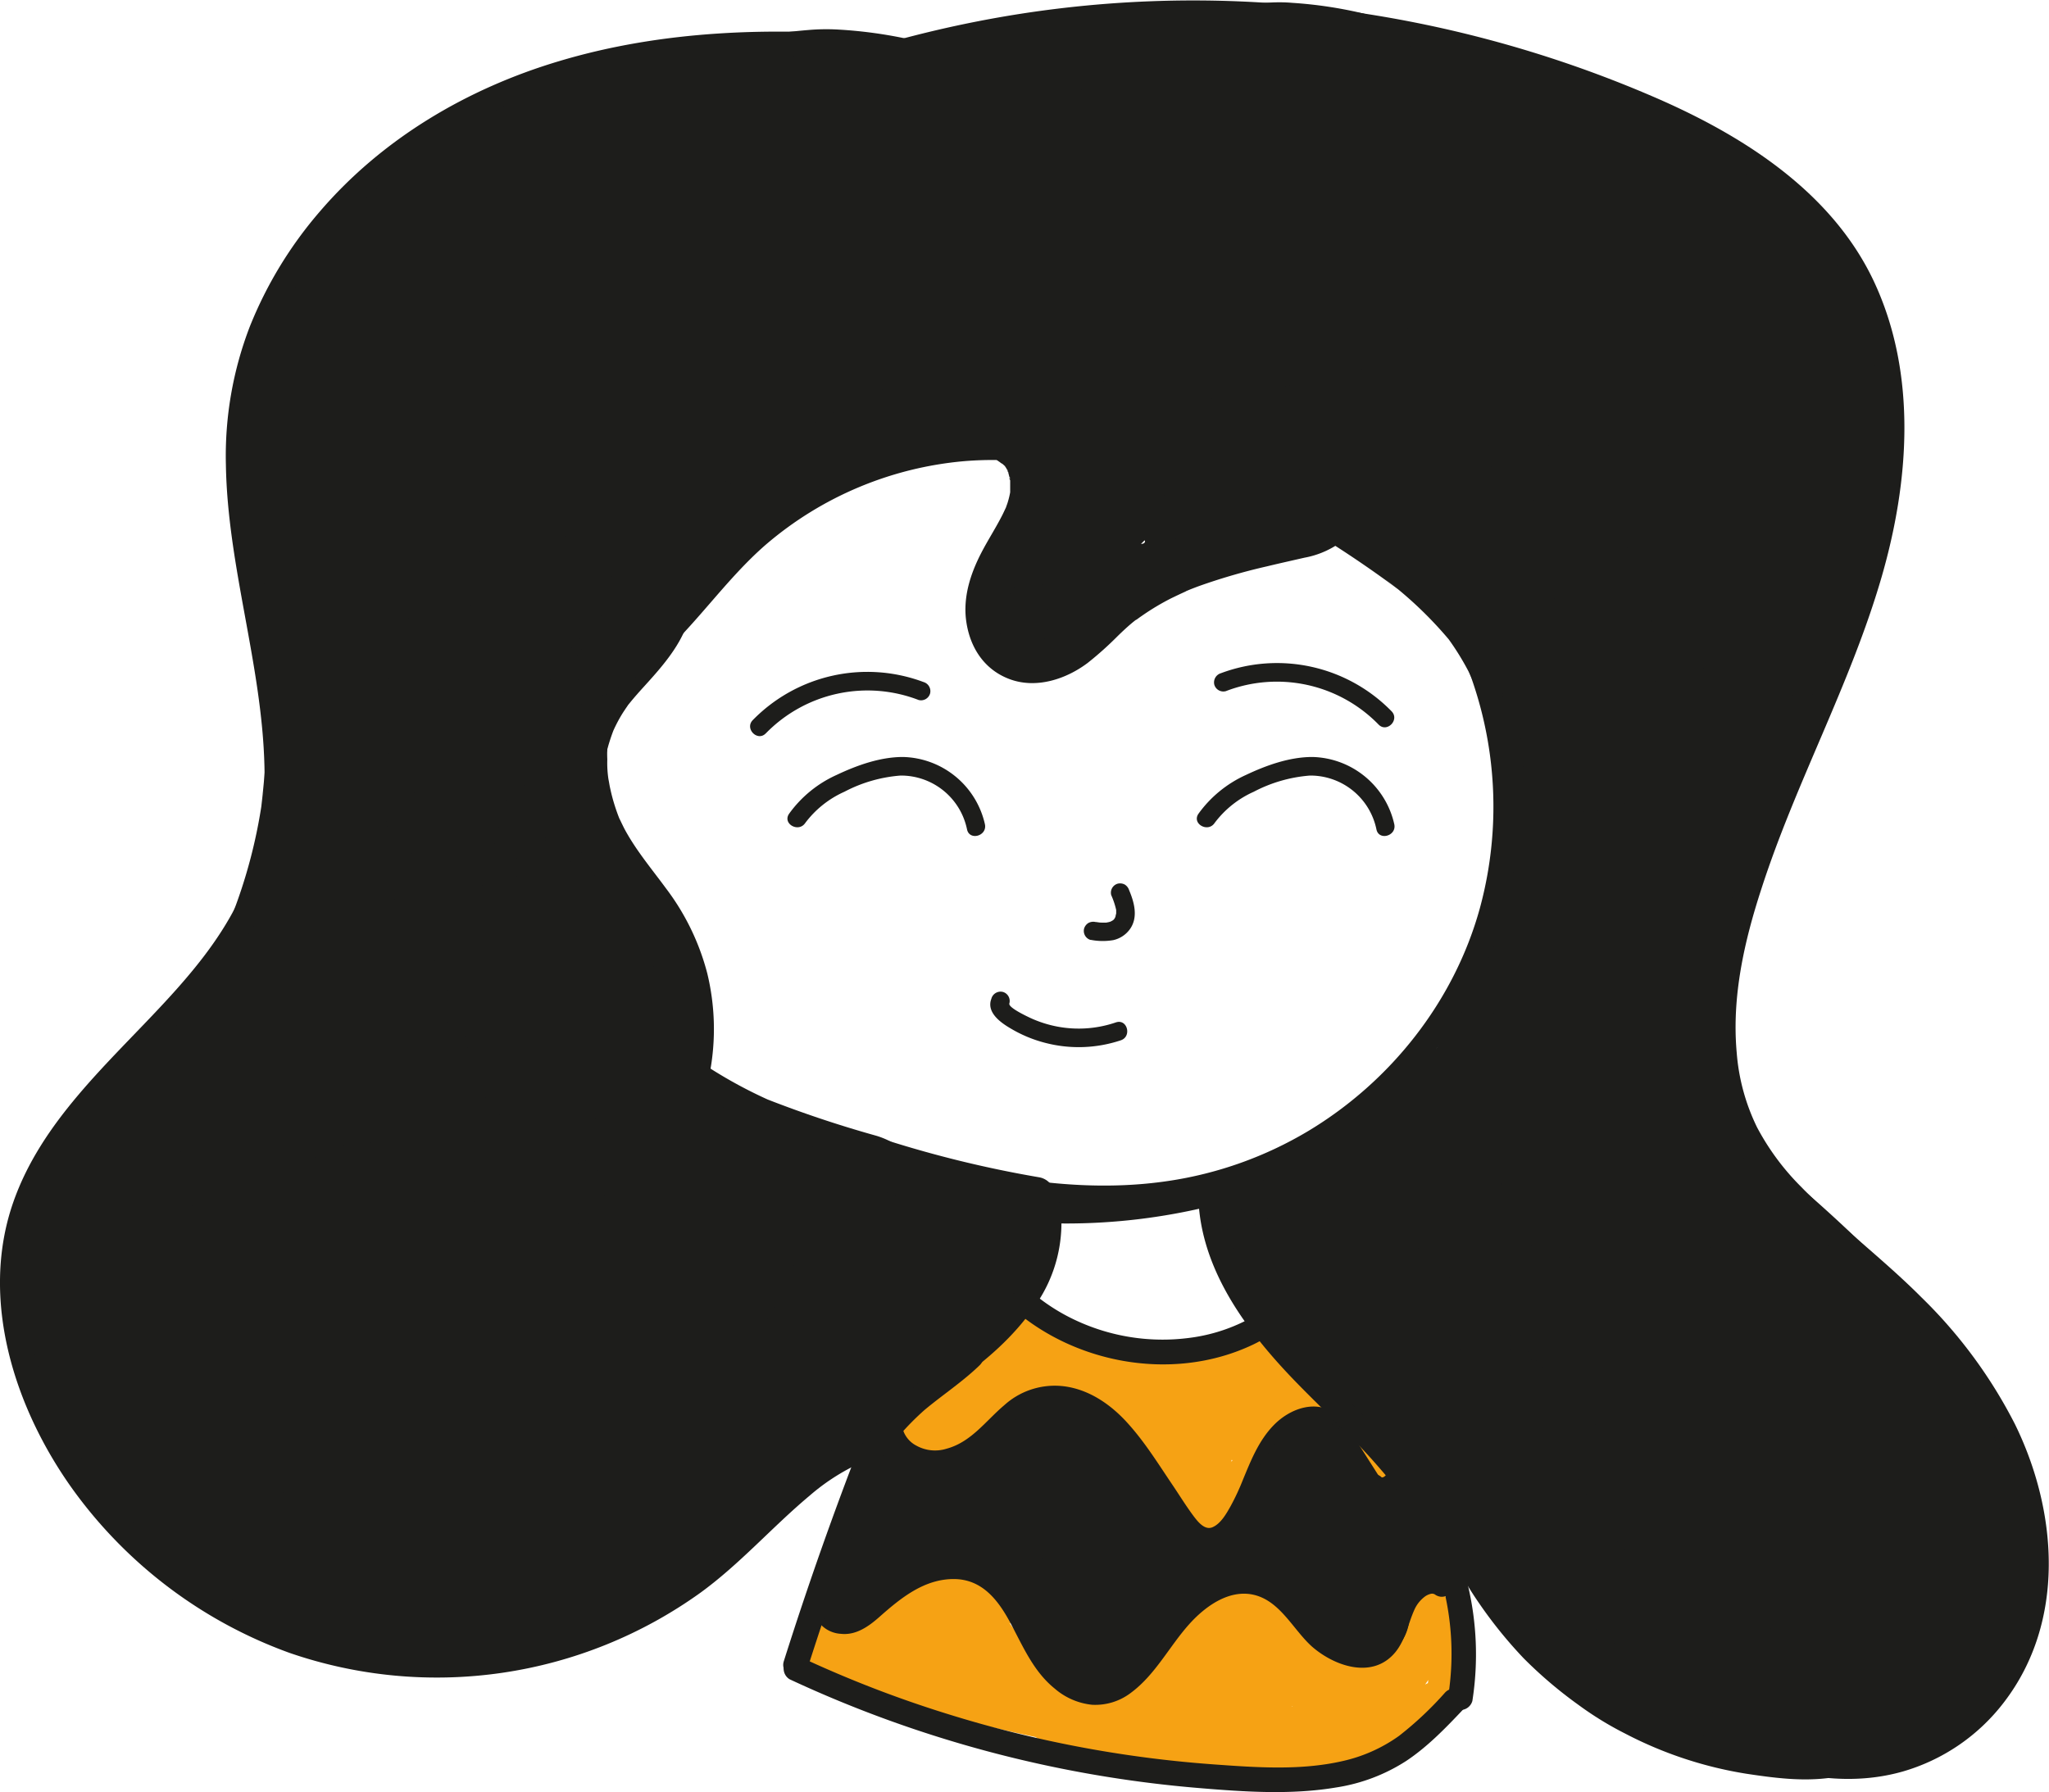 <svg viewBox="0 0 413.44 361.7" xmlns="http://www.w3.org/2000/svg"><g transform="translate(-97.12 -136.87)"><path d="m277.68 425.86c3.6 3.31 7.77 6.78 13 6.47a9.65 9.65 0 0 0 6.38-2.83 23.64 23.64 0 0 0 3.41-5 10.06 10.06 0 0 1 3.34-4 8.24 8.24 0 0 1 5.14-.89c4.34.5 7.73 3.67 10.56 6.75 3.6 3.92 7 8 10.48 12.06 3.2 3.69 6.45 8.31 11.31 9.88a6.19 6.19 0 0 0 7.1-2.24 32.89 32.89 0 0 0 3.43-6.51 70.54 70.54 0 0 0 2.82-7.46c.36-1.14.67-2.29 1-3.45a6.35 6.35 0 0 1 1-2.57c1-1.09 2.76-.33 3.76.42 1.65 1.23 2.55 3.38 3.55 5.12 2.23 3.89 6.3 8.14 11.29 6.68 3.49-1 2.23-5 .66-7.2s-3.37-4.51-5.05-6.76l-10.12-13.53-2.38-3.19a19.69 19.69 0 0 0 -2.48-3.11c-2.25-2-4.5-.87-6.9.08a51.68 51.68 0 0 1 -13.64 3.4 52.51 52.51 0 0 1 -27.34-4.35 21.61 21.61 0 0 0 -3.33-1.5 5.26 5.26 0 0 0 -4.14.7c-2.26 1.34-4.4 2.93-6.55 4.44q-6.67 4.65-12.98 9.73c-1.76 1.4-4.45 2.95-5.12 5.25-.89 3.13 2 4.61 4.22 5.93s4.93 3.49 7.63 2c2-1.1 3.57-3.51 5-5.26 1.71-2.07 3.34-4.2 4.92-6.36 1.16-1.59-.41-3.76-2.15-3.77a17.89 17.89 0 0 0 -11.36 4.08 12.47 12.47 0 0 0 -3.86 4.76 4.53 4.53 0 0 0 2.45 5.56c4.43 2.23 9-.94 12.31-3.65a68.42 68.42 0 0 0 9.42-9.3c1.31-1.56.56-4.35-1.77-4.27a24.17 24.17 0 0 0 -19.53 11.16 2.53 2.53 0 0 0 2.83 3.67 26 26 0 0 0 17.76-17 2.52 2.52 0 0 0 -3.67-2.82 33.13 33.13 0 0 0 -8.63 8.23c-1.71 2.33 2 5 3.92 3a34.53 34.53 0 0 1 10.69-7.31l-3.42-.89a5.09 5.09 0 0 1 1 3.8h4.82a7.65 7.65 0 0 0 -1.69-2.92 2.53 2.53 0 0 0 -3.54 0l-2.12 2.24 4.18 1.1a3.44 3.44 0 0 1 -.21-1.95l-3.08 1.77a128.27 128.27 0 0 1 15.88 3.55c2.65.77 4.56-3.38 1.93-4.57a127.26 127.26 0 0 0 -12.06-4.74c-2.25-.76-4.43 2.63-2.43 4.18a73.17 73.17 0 0 0 19.2 10.73c2.49.94 4-2.48 2.43-4.18a78.33 78.33 0 0 0 -10.69-9.66c-2.25-1.7-5.28 2.19-3 3.92q12.66 9.8 24.78 20.26l3-3.93a152.72 152.72 0 0 0 -15.33-10.07 2.52 2.52 0 0 0 -3.42 3.42 83.85 83.85 0 0 0 8.58 12.69 34.71 34.71 0 0 0 5.45 5.11c1.09.83 4.15 2.17 4 3.62a2.47 2.47 0 0 0 2.17 2.45 2.54 2.54 0 0 0 2.74-1.79 141.35 141.35 0 0 1 7.12-15.16q2-3.67 4.2-7.22c.37-.59.75-1.17 1.12-1.77.07-.11.25-.3.26-.43-1.15-.07-1.49.05-1 .34l.35.26 3.59 2.75c2.06 1.58 4.62-1.42 3.42-3.42l-8.43-14a2.55 2.55 0 0 0 -3.42-.9c-9.89 5.39-21.64 4.87-32.54 4.41a2.52 2.52 0 0 0 -2.16 3.76 102.93 102.93 0 0 0 22.47 26 2.53 2.53 0 0 0 3.92-.51c2.78-5.33 1.54-11.79-2-16.48-3.76-5-9.43-7.86-15-10.48a2.52 2.52 0 0 0 -3.42 3.42 48 48 0 0 0 16.14 17.08c2 1.3 4.87-1.35 3.42-3.42a47.86 47.86 0 0 0 -9.84-10.4l-3 3.93 12.29 6.56c2.05 1.09 4.95-1.25 3.42-3.42a11.69 11.69 0 0 0 -5.55-4.33 2.51 2.51 0 0 0 -3.07 3.08 12.35 12.35 0 0 0 4.8 6.07c2.34 1.56 5.17-2 3-3.93l-10.12-8.86-.5 3.92a27.4 27.4 0 0 1 10.8-4c2.77-.41 2.14-5.12-.66-4.91l-8.05.6v5l12.26-1.38-.67-4.91a79.21 79.21 0 0 1 -19.22 2.17c-3.23 0-3.19 4.82 0 5a58.3 58.3 0 0 0 25.74-4.46c2.26-.94 2.46-3.93 0-4.82a5.38 5.38 0 0 0 -5.49 1.4 7.88 7.88 0 0 0 -2.22 5.45c-.11 1.9.25 3.79-.29 5.66a13.51 13.51 0 0 1 -2.55 4.56l4.18 2.43a22.92 22.92 0 0 1 6.82-13.57l-3.92-.5a4.63 4.63 0 0 1 .32 3.35l1.75-1.75a49.41 49.41 0 0 1 -14.62 0 2.58 2.58 0 0 0 -3.07 1.74 2.52 2.52 0 0 0 1.74 3.08 13.46 13.46 0 0 1 7.29 3.46c2 1.88 5.49-.55 3.92-3a4.21 4.21 0 0 1 .33-5 2.51 2.51 0 0 0 -.9-3.42 2.56 2.56 0 0 0 -3.42.89 9 9 0 0 0 -.32 10.07l3.92-3a18 18 0 0 0 -9.49-4.74l-1.33 4.82a57.53 57.53 0 0 0 17.28 0 2.42 2.42 0 0 0 1.74-1.74 10.08 10.08 0 0 0 -.82-7.21 2.53 2.53 0 0 0 -3.93-.5 27.2 27.2 0 0 0 -8.11 15.77 2.64 2.64 0 0 0 1.15 2.83 2.52 2.52 0 0 0 3-.4 17.46 17.46 0 0 0 4.27-9.22c.1-1-.57-7.27 1.41-6.56v-4.82a54.87 54.87 0 0 1 -24.34 4.21v5a85.1 85.1 0 0 0 20.55-2.35c2.68-.64 2.18-5.23-.66-4.91l-12.26 1.38a2.59 2.59 0 0 0 -2.5 2.5 2.51 2.51 0 0 0 2.5 2.5l8.05-.6-.67-4.91a31.09 31.09 0 0 0 -12 4.51 2.53 2.53 0 0 0 -.5 3.93l10.11 8.87 3-3.93a6.57 6.57 0 0 1 -2.5-3.08l-3.08 3.08a5.72 5.72 0 0 1 2.56 2l3.42-3.42-12.22-6.61a2.52 2.52 0 0 0 -3.22.64 2.49 2.49 0 0 0 .19 3.29 43.62 43.62 0 0 1 9.06 9.39l3.42-3.43a42.65 42.65 0 0 1 -14.35-15.32l-3.42 3.42c4.6 2.19 9.42 4.43 12.84 8.33 2.69 3.08 4.3 8 2.3 11.8l3.93-.51a98.89 98.89 0 0 1 -21.68-25l-2.16 3.77c11.86.5 24.34.76 35.07-5.09l-3.42-.9 8.42 14 3.42-3.42c-2.47-1.89-6-5.66-9-2.57a22.11 22.11 0 0 0 -2.65 4c-.89 1.45-1.75 2.91-2.59 4.4a150.09 150.09 0 0 0 -8.75 18.38l4.91.67c.21-2.85-2-4.83-4.12-6.29a33.27 33.27 0 0 1 -5.76-4.77c-3.58-3.82-6.24-8.39-8.88-12.88l-3.42 3.42a152.26 152.26 0 0 1 15.34 10.07c2.26 1.69 5.17-2.08 3-3.93q-12.12-10.46-24.79-20.25l-3 3.92a70.31 70.31 0 0 1 9.68 8.89l2.44-4.18a65.35 65.35 0 0 1 -17-9.45l-2.44 4.18a116.27 116.27 0 0 1 10.86 4.24l1.93-4.57a128.68 128.68 0 0 0 -15.88-3.55 2.54 2.54 0 0 0 -3.07 1.75 8.4 8.4 0 0 0 .21 4.61 2.53 2.53 0 0 0 4.18 1.1l2.12-2.24h-3.54a1.67 1.67 0 0 1 .41.72c.68 2.16 4.36 2.58 4.82 0a10.2 10.2 0 0 0 -1.49-7.66 2.59 2.59 0 0 0 -3.42-.89 37.86 37.86 0 0 0 -11.7 8.09l3.92 3a26.73 26.73 0 0 1 6.84-6.45l-3.67-2.82a20.81 20.81 0 0 1 -14.24 13.66l2.82 3.67a18.93 18.93 0 0 1 15.21-8.67l-1.76-4.27a69.65 69.65 0 0 1 -6.9 7.16c-2.06 1.84-4.74 4.62-7.61 5-.49.07-1.05-.22-1.46-.16a.47.47 0 0 1 -.1-.1c-.14.45-.09.66.14.63s.19-.1.2-.28a20.18 20.18 0 0 1 2.58-2.65 12.85 12.85 0 0 1 7.72-2.54l-2.16-3.79c-1.33 1.83-2.71 3.61-4.14 5.36-.69.83-1.39 1.66-2.1 2.48l-1.09 1.25a3.74 3.74 0 0 0 -.51.55.62.62 0 0 1 -.14.14c-.16.11 0 .09.48-.07 0 .09-5.06-3.26-5.44-3.18s-.13 1.26.28 1.15c.11 0 .18-.21.29-.27a7.53 7.53 0 0 0 1.17-1c1-.8 2-1.59 2.93-2.37q5.39-4.26 11-8.21 2.9-2 5.83-4a12.94 12.94 0 0 1 1.26-.82c.4-.19 0-.12.35 0a22.88 22.88 0 0 1 2.88 1.36 57.76 57.76 0 0 0 24.9 4.85 58.42 58.42 0 0 0 12.55-1.77 52.82 52.82 0 0 0 6-1.92c.94-.37 1.88-.76 2.8-1.16.29-.13-.09-.11-.13-.14a5.59 5.59 0 0 1 .86 1.08l10 13.33 4.91 6.57 2.38 3.18c.43.57.87 1.13 1.26 1.71.12.18.25.36.35.54.18.33.18.6.21.42l1.75-1.75c-3.88 1.34-6.12-4.69-7.64-7.12-2.25-3.55-6.35-6.79-10.82-5.36-4.8 1.53-5.13 7.6-6.51 11.64a58.41 58.41 0 0 1 -2.71 6.61c-.51 1.07-1.05 2.14-1.64 3.18-.3.51-.63 1.28-1.29 1.38a4.5 4.5 0 0 1 -2.62-1 13.8 13.8 0 0 1 -2.35-2c-1.76-1.75-3.33-3.7-5-5.58-3.4-3.93-6.74-7.92-10.22-11.78-3-3.34-6.48-6.48-10.81-7.94-3.84-1.29-8.56-1.16-12 1.22a15.52 15.52 0 0 0 -4.37 5.12c-.94 1.63-1.78 3.55-3.28 4.75-3.95 3.15-9.06-1.56-11.82-4.1-2.36-2.17-5.91 1.35-3.53 3.54z" fill="#f6a214"/><path d="m265.52 467.31a1 1 0 0 1 0 .25l-4.27-1.77a14.79 14.79 0 0 1 -1.83 5.59 2.53 2.53 0 0 0 1.49 3.67 404.8 404.8 0 0 0 75 17.62q11 1.49 22 2.41v-5c-17.69.18-34.83-4.71-51.69-9.54a2.53 2.53 0 0 0 -2.82 3.68c3.87 7.32 13.09 5.5 19.82 6.89 3.76.78 7.4 2.05 11.11 3a41 41 0 0 0 12 1.3c4-.18 8-.73 12.07-.93a120.48 120.48 0 0 0 12.15-.93c6.75-1 13.42-4 17.33-9.86a16.39 16.39 0 0 0 2.45-11.05c-.47-4.16-1.86-8.26-1.31-12.48l-4.66 1.26a13.87 13.87 0 0 1 1.56 8.34 2.53 2.53 0 0 0 2.5 2.5 2.55 2.55 0 0 0 2.5-2.5 11.79 11.79 0 0 0 -1.14-6.4c-.92-1.92-2.57-4.12-4.88-4.27-4.44-.29-6.18 4.72-7.58 8a6.27 6.27 0 0 1 -2.39 3.21 6.38 6.38 0 0 1 -4.25.61c-3.94-.66-6.88-3.85-9.66-6.46-3-2.81-6.4-5.68-10.54-6.5a15.61 15.61 0 0 0 -11.54 2.49 39.25 39.25 0 0 0 -8.76 8.26 47.07 47.07 0 0 1 -7.63 8c-2.95 2.22-6.58 3.55-10.21 2.26a9.74 9.74 0 0 1 -6.34-7.61l-4.66 1.26a36.81 36.81 0 0 0 10.66 12.22 2.52 2.52 0 0 0 3.42-.9 2.56 2.56 0 0 0 -.9-3.42c-3.75-2.79-6.63-6.6-9.41-10.32l-10-13.35-2.83 3.67a6.75 6.75 0 0 1 3.89 3.63l4.18-2.43a24.84 24.84 0 0 0 -7.46-6.18 7.44 7.44 0 0 0 -5.17-1.07 19.73 19.73 0 0 0 -4.74 2.23l-19.98 10.76c-1.84 1-1.51 4.13.59 4.57q20.41 4.28 40.41 10.05a2.51 2.51 0 0 0 3.1-3.07 44.24 44.24 0 0 0 -12.34-19.74c-2-1.8-4.55 0-4.18 2.43a44.46 44.46 0 0 0 8.24 19.67c1.88 2.54 5.82.4 4.31-2.52a83.7 83.7 0 0 0 -12.4-17.84c-1.77-1.95-4.69.13-4.18 2.43a84.16 84.16 0 0 0 7.85 21.15c1.36 2.54 5.25.77 4.57-1.93a128.92 128.92 0 0 0 -8.89-24.46c-1-2.09-3.92-1.26-4.57.59-1.53 4.38-3.1 9-2.74 13.71.31 4 1.81 8 5 10.58a2.54 2.54 0 0 0 4.23-1.77 17.31 17.31 0 0 0 -4.31-13.3 2.57 2.57 0 0 0 -3.54 0 14 14 0 0 1 -5.78 2.63 11.54 11.54 0 0 1 -3.26.26h-.43c-.5 0-.15-.18-.17 0 0 0 .11.43.12.43s-.57.64.05-.23a8.31 8.31 0 0 1 4.64-2.91 19.3 19.3 0 0 1 7.2-.84 2.47 2.47 0 0 0 2.46-2.16 2.56 2.56 0 0 0 -1.79-2.75c-5.3-2.05-10.44 2.63-12.64 7.06-.69 1.4-1.17 3-.35 4.5a4.48 4.48 0 0 0 3.41 2.07c3 .44 6.1.71 9.14 1.07l-1.26-4.66c.23-.12.28.13.12-.07s-.41-.29-.51-.59c-.26-.79.33-2 .69-2.77 1.33-2.74 2.61-5.15 2.09-8.3-.38-2.32-3.47-2.18-4.57-.6l-4.39 6.37c-1.47 2.13-3.3 4.33-1.82 7 2 3.71 6.78 5.55 10.69 6.42 4.71 1 9.59 1.44 14.37 2.08l16 2.14 18 2.42v-5l-14.52.17a2.5 2.5 0 0 0 0 5c10.92 1 21.91 2.05 32.88 1.22a79.93 79.93 0 0 0 16.19-2.76 29.72 29.72 0 0 0 11.83-6c3.76-3.4 6.73-9.49 3.61-14.24a2.52 2.52 0 0 0 -4.31 0c-2.23 3.86-4.7 7.61-8.38 10.24a34.49 34.49 0 0 1 -11.25 5.09c-9.5 2.51-19.45 1.89-29.15 2.88-2 .2-3.52 2.68-1.77 4.27a25.49 25.49 0 0 0 16.71 6.06c7 .17 13.78-1.92 20.37-4a2.5 2.5 0 0 0 1.79-2.74 2.47 2.47 0 0 0 -2.46-2.17 117.05 117.05 0 0 1 -26.26.05v5c9.88-.51 19.73 2.06 29.59.75 7.77-1 15.57-4.43 19.71-11.42 1.34-2.27-1.27-4.48-3.42-3.42l-23.89 11.67 2.53 4.32 8.47-4.73c2-1.11 1.34-3.87-.59-4.57a17.36 17.36 0 0 1 -6.79-4.5l-.51 3.93 2.89-1.31a2.54 2.54 0 0 0 .9-3.42c-2.34-4.55-7-7.28-11.32-9.71-4.91-2.77-10.51-4.75-15.91-2.09-4.21 2.08-6.7 6.38-10.64 8.82a16.25 16.25 0 0 1 -3.16 1.55 18.63 18.63 0 0 1 -1.8.54 11.05 11.05 0 0 0 -1.75.34h-.2a1.22 1.22 0 0 1 .84 1.52c.12 0-.87.5.09-.18.18-.12.38-.43.6-.59a20.85 20.85 0 0 1 3.82-1.88l18.8-8.84c2.3-1.08 1.11-4.7-1.26-4.66a20 20 0 0 0 -16.63 9.53c-1.23 2 1.35 4.95 3.42 3.42 5.52-4 12.7-9.44 20-8 6.55 1.31 10.87 7.26 15.89 11.16l1.77-4.27a88.72 88.72 0 0 0 -46.57 6.55 2.5 2.5 0 0 0 1.27 4.66 181.1 181.1 0 0 0 27.74-1.23 2.51 2.51 0 0 0 .67-4.91 62 62 0 0 0 -13.61-3.21v5l15.91.76c2.76.13 3.48-4.48.66-4.91l-4.33-.67-.67 4.91a62.85 62.85 0 0 1 12.55 1v-4.82a6.54 6.54 0 0 1 -6.16-.45 7.52 7.52 0 0 1 -2.27-2.58 12.54 12.54 0 0 0 -3.08-3.5c-5.26-3.91-12-1.54-17 1.54a2.52 2.52 0 0 0 1.26 4.66l22.28-.06a2.5 2.5 0 0 0 0-5 53.69 53.69 0 0 0 -25.93 3.18 2.57 2.57 0 0 0 -1.74 3.07 2.51 2.51 0 0 0 3.07 1.75 50.47 50.47 0 0 1 24.6-3v-5l-22.28.06 1.26 4.66c2.32-1.43 4.89-2.89 7.69-2.92a6.64 6.64 0 0 1 3.13.67 6.56 6.56 0 0 1 2.5 2.69 11.93 11.93 0 0 0 6.11 5.22 11 11 0 0 0 7.85-.08 2.61 2.61 0 0 0 1.83-2.41 2.51 2.51 0 0 0 -1.83-2.41 70.23 70.23 0 0 0 -13.88-1.2 2.49 2.49 0 0 0 -2.45 2.17 2.45 2.45 0 0 0 1.79 2.74l4.33.67.67-4.91-15.91-.76a2.5 2.5 0 0 0 0 5 56 56 0 0 1 12.28 3l.66-4.91a181.1 181.1 0 0 1 -27.74 1.23l1.26 4.66a83.94 83.94 0 0 1 44-5.87c2.07.28 3.41-3 1.77-4.27-5.83-4.52-10.81-11.2-18.51-12.52-8.79-1.52-16.68 3.58-23.44 8.55l3.42 3.42a14.84 14.84 0 0 1 12.31-7.06l-1.26-4.66-17.68 8.32c-2.55 1.2-5.49 2.13-7.16 4.53-1.82 2.62-.5 6.14 2.83 6.41 2.71.21 5.79-1 8.17-2.18a25.13 25.13 0 0 0 6.37-4.76 27.43 27.43 0 0 1 5.29-4.63 8.31 8.31 0 0 1 7-.37 37.48 37.48 0 0 1 8.23 4.35 15.21 15.21 0 0 1 5.8 5.68l.9-3.42-2.85 1.34c-1.52.69-1.52 2.87-.51 3.93a23.06 23.06 0 0 0 9 5.79l-.6-4.57-8.48 4.72c-2.84 1.59-.34 5.72 2.53 4.32l23.88-11.68-3.42-3.42c-3.47 5.88-10.48 8.49-17 9.14-9.34.92-18.65-1.42-28-.94-3.27.17-3.15 4.65 0 5a117.05 117.05 0 0 0 26.26-.05l-.66-4.91c-10 3.13-23.28 7.17-32.18-.88l-1.76 4.27c15.27-1.57 32.38.27 45-10.27 3.42-2.85 5.89-6.6 8.09-10.42h-4.31c2 3.07-1.19 6.93-3.53 8.77-3 2.37-6.77 3.62-10.41 4.58-9.57 2.49-19.51 2.75-29.34 2.28-5.65-.27-11.29-.8-16.92-1.33v5l14.52-.17a2.5 2.5 0 1 0 0-5l-28.85-3.87c-4.65-.62-9.3-1.23-13.94-1.87-3.47-.47-7.23-1-10.17-3a7.08 7.08 0 0 1 -.9-.74c-.24-.22-.57-.77-.83-.9.08.05-.08.48 0 .47s.33-.53.38-.6c.36-.54.74-1.06 1.1-1.59l4.67-6.76-4.57-.6c.26 1.58-1.06 3.31-1.69 4.65a10 10 0 0 0 -1.19 5.78c.55 3.59 4.5 6.08 7.83 4.29a2.54 2.54 0 0 0 1.15-2.83 2.61 2.61 0 0 0 -2.41-1.83l-6.13-.71c-.75-.09-1.67-.27-2.34-.29-.74-.28-.58.11.47 1.17v-.11c.27-.22.47-.89.65-1.19 1.31-2.17 3.67-4.81 6.43-3.74l.66-4.92a23.45 23.45 0 0 0 -10.78 1.88c-2.94 1.26-6.26 3.64-6.1 7.25.2 4.23 4.92 4.69 8.16 4.29a19.62 19.62 0 0 0 9.89-4.22h-3.54a12.45 12.45 0 0 1 2.88 9.8l4.26-1.77c-6-4.85-3.06-13.39-1-19.43l-4.57.6a122.43 122.43 0 0 1 8.47 23.26l4.57-1.93a78.81 78.81 0 0 1 -7.35-20l-4.18 2.43a78.61 78.61 0 0 1 11.63 16.84l4.31-2.52a41.49 41.49 0 0 1 -7.73-18.48l-4.18 2.43a39.22 39.22 0 0 1 11.06 17.54l3.08-3.08q-20-5.78-40.47-10.05l.6 4.57 17.9-9.59c1.46-.78 2.91-1.57 4.37-2.34a2.24 2.24 0 0 1 2.68 0 21.17 21.17 0 0 1 6.44 5.39c1.54 1.88 5.12-.15 4.18-2.43a12.23 12.23 0 0 0 -7.38-7.12c-1.95-.7-4.12 1.94-2.82 3.67q5.24 7 10.48 14c3.17 4.22 6.44 8.26 10.7 11.43l2.52-4.32a31 31 0 0 1 -9-10.43c-1.12-2.07-4.94-1.25-4.66 1.27.87 7.71 8 14 15.89 13s13-7.77 17.94-13.48c2.44-2.85 5.19-5.66 8.63-7.28a9.82 9.82 0 0 1 9.9.95c3.52 2.29 6.2 5.67 9.57 8.16a14.79 14.79 0 0 0 11.32 3 9.3 9.3 0 0 0 5.54-3.13 20.78 20.78 0 0 0 2.87-5.53 10.46 10.46 0 0 1 1.19-2.27 6.1 6.1 0 0 1 .61-.64c.73-.7-.17.08-.15-.13 0 .17.69.93.78 1.08a6.45 6.45 0 0 1 .56 1.26 7.85 7.85 0 0 1 .27 3.34h5a18.52 18.52 0 0 0 -2.24-10.86 2.53 2.53 0 0 0 -2.82-1.15 2.62 2.62 0 0 0 -1.84 2.41c-.46 3.56.38 7.08 1 10.56.5 2.8.79 5.74-.34 8.44-2.22 5.31-8.08 8.1-13.39 9.2a70 70 0 0 1 -11 1c-3.69.16-7.35.51-11 .81a38.93 38.93 0 0 1 -11.15-.37c-3.4-.69-6.69-1.79-10-2.7a57.09 57.09 0 0 0 -11.84-1.75c-3.11-.18-6.89-.64-8.5-3.7l-2.82 3.67c17.27 5 34.88 9.91 53 9.72 3.26 0 3.17-4.74 0-5a401.31 401.31 0 0 1 -75.16-13.52q-10.31-2.9-20.47-6.33l1.5 3.67a20.69 20.69 0 0 0 2.51-8.11c.24-2.25-2.84-3.17-4.27-1.77a4.8 4.8 0 0 0 0 6.83c2.29 2.26 5.83-1.27 3.54-3.54z" fill="#f6a214"/><g fill="#1d1d1b"><path d="m299.49 399.13c12.87 12.84 33.91 17 50.46 9.12 4.9-2.33 9-6 11.07-11.06a2.52 2.52 0 0 0 -1.75-3.07 2.54 2.54 0 0 0 -3.07 1.74c-1.44 3.58-4.76 6.05-8.08 7.74a34.87 34.87 0 0 1 -11.07 3.3 41.4 41.4 0 0 1 -23-3.61 39.34 39.34 0 0 1 -11-7.7c-2.28-2.28-5.82 1.26-3.54 3.54z"/><path d="m358.42 410.41a20.81 20.81 0 0 0 6.82 6.83c2.06 1.27 4.85-1.33 3.42-3.42a143.39 143.39 0 0 1 -11.14-19.49c-1.54-3.27-2.93-6.6-4.22-10a35 35 0 0 0 -5.08-9.78 2.43 2.43 0 0 0 -2.43-.65 118.13 118.13 0 0 1 -40.79 4.69c-3.22-.19-3.2 4.81 0 5a122.36 122.36 0 0 0 42.11-4.85l-2.43-.64c2 2.56 3.09 5.77 4.25 8.77q2 5.28 4.46 10.4a141.87 141.87 0 0 0 10.94 19.07l3.42-3.42a15.5 15.5 0 0 1 -5-5c-1.69-2.73-6-.23-4.31 2.52z"/><path d="m261.08 461a6.05 6.05 0 0 0 5.69 5.62c3.06.35 5.64-1.5 7.82-3.43 4.29-3.8 9.07-7.7 15.13-7.62 5.55.08 8.75 4.18 11.18 8.67 2.6 4.81 4.69 9.95 9.08 13.47a13.62 13.62 0 0 0 7.48 3.23 11.82 11.82 0 0 0 7.91-2.46c4.87-3.63 7.66-9.26 11.64-13.73 3.33-3.74 8.46-7.48 13.75-5.82 4.91 1.55 7.44 7 11.09 10.27 4.58 4 12.32 6.68 16.87 1.07 2-2.5 2.49-5.6 3.77-8.46a6.73 6.73 0 0 1 2.05-2.64 3.33 3.33 0 0 1 1.33-.63 1.1 1.1 0 0 1 .91.23c2.76 1.67 5.27-2.65 2.52-4.32a6.76 6.76 0 0 0 -7.56.61 13.3 13.3 0 0 0 -4.58 6.81c-.69 2-1.21 4.59-3 5.94s-4.08.7-5.83-.19c-4.72-2.39-7.12-7.42-11.14-10.67a14.38 14.38 0 0 0 -7.82-3.35 16.34 16.34 0 0 0 -8.4 1.74c-5.34 2.54-8.9 7.42-12.3 12.05-2.61 3.57-6.32 9.49-11.55 8.49-4.86-.93-7.8-6.15-9.84-10.17-2.37-4.69-4.75-9.66-9.26-12.69-5.88-3.94-13.56-2.66-19.35.75a54.69 54.69 0 0 0 -7.91 6.16c-.92.8-2.2 1.8-3.34 1.75a1.86 1.86 0 0 1 -1.12-.39c-.16-.12-.2-.19-.2-.29-.16-3.2-5.16-3.22-5 0z"/><path d="m274.13 424.28c.16 4.69 3.59 8.43 7.95 9.83 4.68 1.5 9.86-.28 13.67-3.09 3.54-2.62 6.14-6.64 10.11-8.64s8.59-.37 11.86 2.05c3.83 2.83 6.46 7 9.08 10.88l4.64 6.86a33 33 0 0 0 4.32 5.76 7.53 7.53 0 0 0 6.49 2.23 9.38 9.38 0 0 0 5.52-3.81c2.66-3.4 4.07-7.44 5.75-11.36 1.47-3.41 3.87-8.78 8.15-9.26 2.37-.26 3.47 2.32 4.54 4l5.29 8.32c1.72 2.71 6.05.2 4.32-2.52l-4.5-7.08c-1.3-2.05-2.51-4.43-4.41-6-4.07-3.33-9.55-1.31-12.83 2.11-3 3.1-4.57 7.11-6.18 11a47.79 47.79 0 0 1 -2.49 5.33c-.84 1.49-2 3.56-3.69 4.24-1.51.6-2.85-1.08-3.65-2.12-1.51-2-2.83-4.15-4.22-6.22-2.86-4.22-5.57-8.64-9-12.47-3.11-3.52-7.12-6.48-11.79-7.45a15.16 15.16 0 0 0 -13.29 3.6c-3.76 3.17-6.66 7.44-11.65 8.79a7.77 7.77 0 0 1 -6.1-.62 5.46 5.46 0 0 1 -2.94-4.39c-.1-3.21-5.1-3.22-5 0z"/><path d="m372.37 438.55a5.12 5.12 0 0 0 5 1.33 6.87 6.87 0 0 0 4-3.11 24.09 24.09 0 0 0 2-4.29c.6-1.45 1.12-2.93 1.58-4.43a2.54 2.54 0 0 0 -1.75-3.08 2.57 2.57 0 0 0 -3.08 1.75c-.38 1.27-.81 2.52-1.3 3.76a8.68 8.68 0 0 1 -.34.84c.3-.59 0 0 0 .07l-.18.41c-.25.56-.5 1.11-.78 1.65-.14.25-.28.5-.43.73l-.22.32c-.17.26.36-.41.06-.08l-.31.33c-.09.08-.43.28-.09.1s-.45.25-.45.24.65-.23.17-.09l-.32.08c-.46.12.59 0 .14 0 0 0-.37 0-.38 0s.65.19.23 0 .08.12.18.11a1.5 1.5 0 0 1 -.32-.19l.31.23-.17-.18a2.53 2.53 0 0 0 -3.54 0 2.55 2.55 0 0 0 0 3.53z"/><path d="m284 437.17c-6.3-1.57-10.79 3.09-14.38 7.54-3.36 4.18-6.63 8.79-7.41 14.23-.35 2.5.41 4.85 2.9 5.9a5.05 5.05 0 0 0 6.24-2c.29-.43.6-.85.9-1.27s.31-.42-.07.08c.16-.21.32-.41.49-.61.66-.8 1.36-1.57 2.09-2.31s1.31-1.27 2-1.86c.4-.34.8-.67 1.21-1-1 .79.36-.25.55-.38a35.52 35.52 0 0 1 5.06-2.95c.22-.1 1.74-.89.59-.28a10.68 10.68 0 0 1 1.46-.55 30.5 30.5 0 0 1 3-.9c.51-.13 1-.24 1.54-.34l.89-.16c-.59.08-.59.08 0 0a26.71 26.71 0 0 1 3.58-.09l.88.08c-.59-.09-.59-.09 0 0s.87.17 1.31.28a5.54 5.54 0 0 1 1.7.54c-.64-.28-.71-.31-.21-.08l.65.32q.63.35 1.23.75l.59.41c-.53-.41-.59-.45-.17-.1.26.26.54.49.79.74s1.36 1.3.38.35a5.6 5.6 0 0 1 .79 1.19c.12.2.23.41.34.62.23.5.21.42-.07-.23a4 4 0 0 1 .43 1.34c.05.23.1.46.14.7-.08-.75-.1-.84-.05-.27l8.54-3.54a36.06 36.06 0 0 0 -28.75-9.54c-2.59.34-5.13 2.06-5 5 .11 2.56 2.2 5.19 5 5a34.16 34.16 0 0 1 3.92 0c.58 0 1.16.08 1.74.13 1 .08.16 0 0 0q.64.09 1.29.21a35.85 35.85 0 0 1 3.81.93c.55.17 1.1.36 1.65.56l.81.31c1.1.42-.55-.28.41.19a37.68 37.68 0 0 1 3.43 1.84c.46.28.9.59 1.35.89.76.53.09.08-.05 0 .31.27.62.52.92.8a15.21 15.21 0 0 1 1.1 1.17c-.69-.79-.11-.13 0 .12a8.1 8.1 0 0 1 .42.7c.12.23.5 1.1.11.14.11.25.2.52.29.79.23.66.41 1.34.58 2 1.28 5.08 2.8 10.92 8.11 13.24 6.09 2.67 12.34-.45 16.29-5.31a65.9 65.9 0 0 0 4.43-6.42c.6-.94 1.21-1.89 1.86-2.8.18-.27.38-.53.57-.8.41-.59-.53.63-.07.08s.83-1 1.28-1.47.82-.83 1.25-1.22l.6-.5c-.78.66-.27.21-.07.08.49-.32 1-.63 1.49-.91l.69-.35a5.05 5.05 0 0 1 .53-.24c-.55.22-.65.27-.3.14 1.06-.31 2.09-.63 3.18-.86.93-.2 0 0-.17 0a5.23 5.23 0 0 1 1-.09c.66-.05 1.31-.06 2-.05s1.18.07 1.77.12c.37 0 .75-.12-.16 0a3.85 3.85 0 0 1 .78.14 22.58 22.58 0 0 1 3.42 1s1.25.5.54.19.5.24.51.25c.49.23 1 .48 1.44.74a31 31 0 0 1 3.09 2s1.06.82.47.35.18.15.3.25c.47.39.93.79 1.39 1.2.91.83 1.78 1.7 2.61 2.6 1.72 1.86 3.2 4.07 5.53 5.25a8.21 8.21 0 0 0 10.7-3.1c2-3 1.59-6.23 1.57-9.59v-.69c0 .68 0-.18.1-.35s.24-1.12.06-.29.13-.14.25-.37.53-.72.06-.13.22-.2.34-.32.32-.28.47-.43-.94.56 0 0l.55-.32c.94-.56-.43.08 0 0 .2 0 .4-.14.6-.19s1.28-.19.42-.13-.08 0 .11 0 1.1.25.43 0-.13 0 .11 0 .7.2 1.05.34c3 1.17 6.4-1.82 6.33-4.82a91.54 91.54 0 0 0 -2.16-17.53c-.86-3.89-5.7-4.56-8.35-2.21a28.86 28.86 0 0 0 -8.61 13.96l7.34-3c-.56-.33-1.12-.67-1.67-1-.32-.22-1.4-1.05-.58-.38a29.31 29.31 0 0 1 -2.9-2.67c-.36-.38-.71-.78-1-1.18 0 0-.79-1-.34-.42s-.1-.16-.19-.29a23.71 23.71 0 0 1 -1.94-3.2c-.12-.22-1-2.09-.49-1-.34-.76-.63-1.54-1-2.3a11.13 11.13 0 0 0 -2.74-3.83c-2.84-2.41-6.83-3.27-10.14-1.19a11.81 11.81 0 0 0 -3.42 3.85l-2.64 4.11-4.75 7.4c-.77 1.2-1.64 2.38-2.33 3.64a6.4 6.4 0 0 0 .45 7.21 13 13 0 0 0 4 2.92l4 2.29q8.79 5 17.83 9.51a5.06 5.06 0 0 0 7.52-4.31 44.45 44.45 0 0 0 -2.57-17.22c-2-5.51-5.08-10.42-10.83-12.52-2.1-.77-4.54.53-5.65 2.3-4.85 7.78-1.82 19.26 6.39 23.48a5.05 5.05 0 0 0 5.55-.39c1.46-1.13 2.5-3.41 1.79-5.26a16.43 16.43 0 0 0 -10.16-9.8 15.84 15.84 0 0 0 -13.36 1.25 5 5 0 1 0 5.05 8.63c.23-.14.94-.37 1.08-.58-.68.28-.85.35-.49.22.14-.06.29-.1.43-.15.39-.12.79-.2 1.18-.29.94-.21-1.15 0-.12 0a19.19 19.19 0 0 0 2.14.06c-.83-.11-1-.13-.42 0l.45.1c.35.08.69.18 1 .29s.39.13.58.21l-.62-.27c.13.21.86.43 1.09.56s.52.33.78.49q.64.45-.27-.24l.46.39c.23.21.45.42.66.64s.27.3.4.46c-.46-.62-.54-.72-.23-.29.16.26.33.51.48.77s.2.36.28.54c-.29-.72-.34-.84-.14-.34l7.34-5.65c-.38-.19-.73-.42-1.1-.63-.91-.52.78.74 0 0-.27-.25-.54-.49-.8-.75l-.32-.35c-.34-.41-.27-.32.19.27 0-.06-1.07-1.76-1.14-1.89-.47-.84.32 1 0 0-.11-.35-.24-.7-.34-1.06s-.17-.72-.25-1.08c-.25-1.07.05 1.16 0 .07 0-.43 0-.85 0-1.27 0-.22.15-.79.05-1-.12.81-.13.94 0 .4l.06-.31c.09-.41.22-.81.33-1.21.27-1-.53 1 0 0 .2-.37.39-.74.62-1.1l-5.65 2.29c.52.2.46.17-.18-.08a6.44 6.44 0 0 1 .63.36c.21.13.4.26.6.4-.53-.41-.59-.44-.18-.08s.86.67 1 1.07c-.4-.53-.43-.58-.11-.13l.42.63c.47.75.85 1.53 1.25 2.32.23.52.21.46-.06-.16.11.26.21.52.31.78.22.58.42 1.16.61 1.74a40.22 40.22 0 0 1 1.58 6.74c-.16-1.12.07.77.09 1 .05.61.09 1.23.11 1.84.05 1.23 0 2.47 0 3.7l7.52-4.32q-6.34-3.18-12.57-6.59-3.06-1.67-6.09-3.41l-2.91-1.68-1.66-1-.67-.4c1 1.36 1.39 1.67 1 .91l.68 2.53c-.59 1.45-.66 1.79-.23 1l.53-.82.79-1.23 1.85-2.88 3.43-5.17 1.85-2.88.92-1.43a4.86 4.86 0 0 1 .8-1.22c-.43.52-.46.59-.09.19l-.48.34a2.44 2.44 0 0 1 -1.26.35c-.77-.15-.89-.17-.34 0-1-.44 0-.23.05.09-.54-.44-.62-.48-.23-.11-.32-.45-.38-.53-.17-.23s.47.79.68 1.21c.07.15.65 1.38.14.27.51 1.11.93 2.26 1.49 3.35a32.71 32.71 0 0 0 12.27 12.76 5 5 0 0 0 7.34-3c.14-.52.29-1 .46-1.53s.66-1.64.22-.67a26 26 0 0 1 1.58-3c.28-.46.57-.9.88-1.33.07-.1.61-.77.21-.29s.17-.19.24-.27a26 26 0 0 1 2.39-2.42l-8.36-2.2c.28 1.25.53 2.51.76 3.77.11.63.21 1.26.31 1.9 0 .31.09.63.14.95-.11-.74 0 0 0 .34.32 2.62.49 5.26.56 7.91l6.33-4.82c-4.77-1.84-10.7.06-14 3.85a12.82 12.82 0 0 0 -3.18 8.17c-.05 1.44.15 2.88.14 4.33s-.05-.21 0-.21a3 3 0 0 1 -.17.64s.57-1 0-.14c-.37.63-.19.27.12-.12-.54.67.42-.19.61-.33l.32-.13c-.52.13-.4.11.37 0a6.78 6.78 0 0 1 1.23.35c-.13.06-.48-.38-.59-.34.21-.09.7.65.18.11-.17-.17-.35-.33-.52-.51-.47-.5-.9-1-1.34-1.56a43.45 43.45 0 0 0 -5.23-5.19c-4.17-3.43-9-6.3-14.38-7.31a25.5 25.5 0 0 0 -16.25 1.99c-4.8 2.44-8 6.87-10.83 11.3-.61.95-1.21 1.9-1.83 2.84-.32.5-.66 1-1 1.47-.16.23-.73.94 0 .09-.21.26-.42.52-.64.76a17.46 17.46 0 0 1 -1.28 1.3l-.62.53c.74-.65.26-.19 0-.06s-.54.35-.83.51-.87.51-.26.18-.36.11-.46.14l-.36.09c-.56.11-.48.11.25 0-.1.13-.67-.11-.73 0s1.32.08.24 0c-.9-.05 0-.13.14.14a5.45 5.45 0 0 0 -.61-.33c-.95-.44.47.52.06.06-.1-.11-.63-.48-.61-.62s.68 1 .14.18c-.19-.3-.38-.6-.55-.91s-.22-.43-.33-.64c-.33-.66.19 0 .09.2a7 7 0 0 0 -.45-1.36c-.4-1.36-.67-2.75-1-4.12a18.76 18.76 0 0 0 -4.73-8.67 27.2 27.2 0 0 0 -7.57-5.15 38.44 38.44 0 0 0 -19-3.82v10a30.9 30.9 0 0 1 6.52-.17l.79.08c.13 0 1 .15.32 0s.19 0 .31.07l.78.14a32.6 32.6 0 0 1 3.27.83c.5.16 1 .33 1.5.52l.74.28c.58.23.24 0-.1 0a5 5 0 0 1 1.44.68c.47.23.93.48 1.39.75a29 29 0 0 1 2.83 1.82c.09.07.77.6.29.21s.18.16.26.23c.46.38.9.78 1.34 1.18a5 5 0 0 0 5.46 1 4.92 4.92 0 0 0 3.07-4.57 17 17 0 0 0 -5.41-11.27 21.06 21.06 0 0 0 -12.21-5.28c-8.13-.92-17 2.47-23.38 7.33a41.85 41.85 0 0 0 -9.65 10.13l9.14 3.85a16.87 16.87 0 0 1 .74-3.14c.06-.18.59-1.38.09-.3.23-.49.45-1 .71-1.46.45-.84.95-1.65 1.48-2.44.31-.46.62-.91.95-1.35.16-.23.33-.45.49-.67-.31.41-.36.48-.14.19a48.53 48.53 0 0 1 3.79-4.44c.17-.17 1.34-1.41.47-.49a5.63 5.63 0 0 1 1-.62c.5-.25.43-.23-.2.05a5.27 5.27 0 0 1 .68-.19c-.75.08-.85.1-.28.08-.74-.13-.82-.13-.26 0a5 5 0 0 0 2.66-9.65z"/><path d="m332.48 449.15 3.52-1 .61.28c-.76-.4.39.5 0 .06l-.25-.25c-.19-.21-.17-.17.05.11s.24.32 0 0l-.29-.4-2.44-3.42-5-7-9.91-13.85-7.77 6.11a26.93 26.93 0 0 1 2.33 2.2c.37.4.71.81 1.06 1.21s.33.42 0-.06l.47.66a26.41 26.41 0 0 1 1.66 2.75c.24.47.47 1 .69 1.45-.52-1.16.16.45.24.67l8.35-4.86q-4.32-4.79-8.65-9.56a12.19 12.19 0 0 0 -5.51-3.91 8.78 8.78 0 0 0 -7.36 1.5c-3.59 2.4-7.15 4.86-10.73 7.29l-5.56 3.78c-.77.52-1.53 1-2.31 1.55-.38.23-.75.46-1.14.66l-.58.29c.65-.29.18-.09-.23 0a1.93 1.93 0 0 0 -.54.12c.2-.17 1.06 0 .35-.09a2.68 2.68 0 0 0 -.49 0c-.52.07.84.24.35.05-.1 0-1.11-.23-1.1-.32s1 .54.29.09a6.48 6.48 0 0 0 -.57-.33c-.12-.07-.58-.43 0 0s0 0-.12-.14l-.35-.35c-.59-.57.2.23.17.24a3.61 3.61 0 0 1 -.35-.56c-.48-.67.18.3.08.31a6.35 6.35 0 0 1 -.34-1.27l-7.34 5.65 14.27 6.52c2.38 1.09 5.5.76 6.84-1.79a5.08 5.08 0 0 0 -1.79-6.84c-7.11-4.12-17.08-2.74-22.45 3.64l7.85 1-.51 4.69c-.63.46-.72.55-.24.28-.15.08-1.07.36-.27.18-1.42.32-.41.07 0 0l1.24-.07c1.64-.09 3.28-.17 4.93-.24q4.94-.23 9.87-.3c6.34-.11 12.72-.16 19.06.16.75 0 1.49.1 2.23.17-1-.1-.21 0 0 0 .44.1.87.17 1.3.28s.57.18.86.25c1.34.37-.59-.35.07 0a10.73 10.73 0 0 1 1.75 1s-.77-.67 0 0c.16.14.59.45.63.65 0 0-.61-1-.14-.14 0 .06.61 1.1.24.36s.11.47.13.52c.26.95 0 .23 0 0v1.37c0-.89 0 .16-.09.49a50.5 50.5 0 0 1 -2.65 8.59c-.08.21-.47 1.15-.11.3l-.37.85c-.28.63-.59 1.24-.9 1.86s.05 0 .18-.17l-.23.24a3.28 3.28 0 0 1 4-.45c.26.15.61.7.8.78-.22-.09-.44-.77-.56-1s-.36-.76-.53-1.15c.35.81 0 0-.13-.36-.24-.66-.45-1.33-.64-2s-.41-1.63-.56-2.46c-.05-.28-.09-.55-.13-.83.17 1.19 0-.08 0-.35a26 26 0 0 1 0-4.83c0-.29.18-1.23 0-.13.07-.42.14-.83.22-1.25.17-.82.38-1.64.63-2.44l-9.14 1.19a27.4 27.4 0 0 1 2 3.68c-.29-.64-.11-.26.05.17s.24.66.35 1c.22.67.4 1.34.56 2a10.42 10.42 0 0 1 .4 2.06c0-.43-.07-.64 0-.07 0 .35.06.69.08 1v2.11c0 .35 0 .7-.05 1s-.18 1.54 0 .35h9.64a42 42 0 0 1 -2.2-7.67c-.06-.3-.11-.6-.16-.9 0-.1-.13-1-.07-.47s-.07-.72-.06-.7c0-.3-.06-.6-.08-.91a40.27 40.27 0 0 1 -.08-4.11l-7.53 4.32 7.82 3.38 3.8 1.64 1.79.77c.34.15.69.32 1 .46 1.71.66-1.82.88-1.37-2.92l.68-2.52 1.31-1.25 2.52-.69h-.24l4.32 2.47a110.65 110.65 0 0 0 -13.91-16.24c-2.89-2.77-6.15-4.81-10.23-5.06a13.14 13.14 0 0 0 -10.08 4.11 5 5 0 1 0 7.07 7.08c.52-.55 1.09-1 1.65-1.54s-.65.43.13-.08c.34-.23.68-.46 1-.67.59-.36 1.21-.64 1.81-1-1 .53.1 0 .32-.11.39-.14.78-.26 1.17-.38a5 5 0 1 0 -2.65-9.64 23.91 23.91 0 0 0 -10.53 6.3l7.07 7.08c.06-.07.77-.79.78-.77s-1 .64-.13.14l.48-.27a4.47 4.47 0 0 0 .49-.24c0 .09-.89.27-.35.17a4.77 4.77 0 0 0 1.25-.3c-.07.06-1 0-.43.08h.73s.46.08.55 0c-.09.05-.93-.22-.43 0 .15.06 1.21.38.64.15s0 0 .13.08c.28.17.57.33.85.51l.49.34c-.06 0-.63-.55-.23-.17s.61.53.91.8c.73.68 1.43 1.39 2.13 2.1 1.37 1.4 2.71 2.84 4 4.31s2.53 3 3.76 4.54c.49.61-.43-.57 0 .06l.42.54.81 1.09a26.89 26.89 0 0 0 2.36 3.22c3.49 3.5 9 .36 9.26-4.07.17-3-2.06-5.06-4.62-6.17l-13.41-5.79a5.24 5.24 0 0 0 -5.05 0 5 5 0 0 0 -2.47 4.31 44.87 44.87 0 0 0 3 17.42c.78 2 2.48 3.77 4.82 3.67 2-.09 4.52-1.47 4.82-3.67a30.39 30.39 0 0 0 -4.4-21.11 5.07 5.07 0 0 0 -9.14 1.2 32.26 32.26 0 0 0 2 23.13 8.42 8.42 0 0 0 5.21 4.88c3.14.82 5.92-.83 7.7-3.31a26.26 26.26 0 0 0 2.6-5.55c.72-1.79 1.36-3.61 1.9-5.45 1.3-4.43 2.19-9.09 0-13.4-1.87-3.67-5.78-6.12-9.68-7.08s-8.33-.88-12.45-.94-8.22-.07-12.34 0q-6.9.12-13.81.48c-2.52.14-5.16.08-7.42 1.36a6.77 6.77 0 0 0 -3 3.23 6.27 6.27 0 0 0 .31 5.41c1.29 2.78 5.89 3.33 7.85 1a15.15 15.15 0 0 1 1.38-1.36c.82-.76-.89.56.06 0 .29-.18.57-.37.87-.54a4.57 4.57 0 0 0 .91-.46l-.42.17a4.68 4.68 0 0 1 .48-.18 17 17 0 0 1 2-.53c1-.21-1.07 0 0 0 .34 0 .68-.05 1-.05a8.69 8.69 0 0 1 1 0h.34c.56.06.45.05-.32 0a8.82 8.82 0 0 1 1.81.45c1.08.36-.31-.21.07 0s.71.36 1.05.56l5.05-8.63-14.27-6.53a5 5 0 0 0 -7.35 5.65c.79 4.27 4.24 7.55 8.2 9 4.41 1.6 8.7-.09 12.36-2.57s7.29-5 10.93-7.43l5.57-3.79 1.15-.78a3.49 3.49 0 0 1 .67-.4s-.88.29-.31.13-.37.06-.4.06a3.69 3.69 0 0 1 -.89-.17c-.88-.14.59.25-.14-.09-.51-.24.07.06.23.21 1.71 1.59 3.2 3.46 4.76 5.19l5.16 5.7a5 5 0 0 0 6.06.78c1.77-1.14 3.06-3.52 2.3-5.65a30.7 30.7 0 0 0 -9-13.29 5.07 5.07 0 0 0 -6.57-.4c-1.82 1.41-2.74 4.42-1.28 6.45l11.92 16.67c2 2.75 3.89 5.52 5.89 8.24a11 11 0 0 0 3.85 3.56 6.86 6.86 0 0 0 4 .73 7.08 7.08 0 0 0 3.65-1.75c2.07-1.62 1.83-5.39 0-7.07-2.2-2-4.86-1.72-7.07 0z"/><path d="m267.63 150.59c-5.77-.35-11.56-.7-17.35-.73a165.54 165.54 0 0 0 -26.07 2.33 64.65 64.65 0 0 0 -14.07 3.74c-7 2.76-14.12 5.51-20.16 10-4.26 3.19-8.8 6.36-12.48 10.29-1.84 2-3.43 4.16-5.08 6.3a82 82 0 0 0 -4.91 6.69l65.22 17.67v-.36l-1.25 9.3a8.33 8.33 0 0 1 .44-1.7l-3.53 8.36a10.39 10.39 0 0 1 1.26-2.13l-5.48 7.08a17 17 0 0 1 2.95-2.8l-7.09 5.47a88.64 88.64 0 0 1 11.1-6.8q5.94-3.22 12.18-5.85l-8.31 3.55a128.14 128.14 0 0 1 31.41-8.94l-9.3 1.25a44.24 44.24 0 0 1 11.38-.23l-9.3-1.25c5.27.73 10.07 3 15.17 4.41a70.47 70.47 0 0 0 7.75 1.58c5.54.81 11.13 1.64 16.72 2 8.05.58 16.13.92 24.08-.86a35.1 35.1 0 0 0 9.52-3.89 37 37 0 0 0 4-3c1.13-.88 2.72-1.95 3.91-3.07 7.07-6.61 10.79-16.71 10.93-26.21.11-6.77-1-9.8-3.34-15.26a29.37 29.37 0 0 0 -2.3-5.09 45.35 45.35 0 0 0 -6.33-8 41.78 41.78 0 0 0 -8-6.07l-.28-.13-8.36-3.53c-.3-.1-.57-.18-.88-.26l-4.65-.62-5.09-.68a11.45 11.45 0 0 0 -1.31 0 60.08 60.08 0 0 0 -10.82 1.5c-2.85.67-5.45 2-8.38 2.41l9.3-1.25a22.74 22.74 0 0 1 -5.77 0l9.31 1.25a22.67 22.67 0 0 1 -4.31-1.08l-9.31 68.75 17.28-.4 9.31-1.25a26.37 26.37 0 0 0 11.9-6.26 17.66 17.66 0 0 0 6.28-6.28 26.37 26.37 0 0 0 6.26-11.9l1.22-9.24-1.25-9.3a26.32 26.32 0 0 0 -6.26-11.9 26.48 26.48 0 0 0 -9.82-9c-7.95-3.56-12.61-5.61-21.61-5.66-.41 0-.81 0-1.22.07l-9.3 1.25c-.27 0-.54.08-.81.14-3.6.77-7 2.73-10.28 4.17a26.38 26.38 0 0 0 -9.82 9 26.28 26.28 0 0 0 -6.27 11.91l-1.25 9.3a26.33 26.33 0 0 0 3 13.49 17.51 17.51 0 0 0 4.5 7.72 26.38 26.38 0 0 0 9.82 9l8.36 3.53a35.19 35.19 0 0 0 18.61 0 80.8 80.8 0 0 1 15-3.47l-9.3 1.25a81.84 81.84 0 0 1 21.21 0l-9.3-1.25a75.13 75.13 0 0 1 18.52 4.9l-8.36-3.52a43.41 43.41 0 0 1 9.44 5.37l-7.08-5.4a30.41 30.41 0 0 1 5.13 5l-5.48-7.08a8.88 8.88 0 0 1 1 1.64l-3.53-8.36a6.82 6.82 0 0 1 .32 1.09l-1.25-9.29a6.25 6.25 0 0 1 0 1.06l1.25-9.3a6.21 6.21 0 0 1 -.25.94l3.52-8.36a6.23 6.23 0 0 1 -.66 1.15l5.47-7.09a10 10 0 0 1 -1.5 1.48l7.08-5.48a43.84 43.84 0 0 1 -5.44 3.24l-6.46 3.58-6.46 3.58c-2.06 1.15-4.09 2.42-6.25 3.38l8.36-3.53a8.59 8.59 0 0 1 -1.64.49l9.3-1.25a6.83 6.83 0 0 1 -1.63 0l9.31 1.25a10 10 0 0 1 -1.54-.42l8.36 3.53a17.72 17.72 0 0 1 -3.83-2.4l7.08 5.48c-4-3.11-7.73-6.53-11.72-9.64s-8.23-6.7-12.75-9.41c-1-.62-2.1-1.2-3.19-1.73-1.85-.88-3.79-1.63-5.66-2.42s-3.93-1.74-6-2.45c-5.38-1.89-11.37-2.33-16.95-3a61.08 61.08 0 0 0 -8.12-.37c-8.58.14-17.11 1.42-25.59 2.59a165.45 165.45 0 0 0 -32.23 7.75 253.27 253.27 0 0 0 -23.51 9.72 105.2 105.2 0 0 0 -14 7.7c-7.23 4.85-14.37 10.32-19.79 17.21a166.69 166.69 0 0 0 -10.28 14.08c-1.64 2.61-3.19 5.28-4.73 7.95l-3.52 8.36a26.49 26.49 0 0 0 -.63 14 17.48 17.48 0 0 0 2.39 8.84 26.2 26.2 0 0 0 7.24 11.26l7.08 5.47 8.36 3.53a26.53 26.53 0 0 0 14 .63 26.11 26.11 0 0 0 13-4.16l59.24-40.51 16.86-11.53 7.09-5.47 5.47-7.09 3.53-8.36a26.39 26.39 0 0 0 .62-13.95 17.47 17.47 0 0 0 -2.38-8.84 17.57 17.57 0 0 0 -4.51-7.72 17.55 17.55 0 0 0 -6.27-6.28 26.35 26.35 0 0 0 -11.91-6.26q-5.92-1.38-12-2.21c-7-.95-13.92-2-21-2.26-11.22-.45-22.25.89-33.33 2.57a124.65 124.65 0 0 0 -13.51 2.83l27 64 15.19-8.16a26.38 26.38 0 0 0 9.82-9 26.29 26.29 0 0 0 6.27-11.9l1.25-9.31a26.27 26.27 0 0 0 -3-13.48 17.49 17.49 0 0 0 -4.5-7.73 26.38 26.38 0 0 0 -9.82-9l-8.38-3.58a35.19 35.19 0 0 0 -18.61 0c-2.88.87-5.72 1.89-8.5 3a172 172 0 0 0 -15.74 7.05 83.25 83.25 0 0 0 -7.36 4.46 169.53 169.53 0 0 0 -14 10.65 54.88 54.88 0 0 0 -6.18 5.92 109.37 109.37 0 0 0 -7.83 10.1 26.49 26.49 0 0 0 -2.16 3.72c-1.54 3.25-2.93 6.64-4.23 10-.27.69-.52 1.38-.74 2.08a40.4 40.4 0 0 0 -1.19 4.73 161.17 161.17 0 0 0 -2.32 17.94 111.23 111.23 0 0 0 .54 22.34 26.4 26.4 0 0 0 3 13.49 31.52 31.52 0 0 0 18.5 18.5 26.4 26.4 0 0 0 13.49 3l9.3-1.25a35 35 0 0 0 15.45-9l5.47-7.08a34.92 34.92 0 0 0 4.84-17.65 109.47 109.47 0 0 1 0-27.9l-1.25 9.3a42.93 42.93 0 0 1 2.6-10.29l-3.53 8.36a28.69 28.69 0 0 1 3.7-6.3l-5.48 7.08a57.4 57.4 0 0 1 10.22-9.72l-7.06 5.47a86.09 86.09 0 0 1 18.93-11l-8.36 3.53a88.61 88.61 0 0 1 8.5-3l-27-64-15.18 8.11a26.48 26.48 0 0 0 -9.82 9 26.49 26.49 0 0 0 -6.27 11.9l-1.25 9.3a26.41 26.41 0 0 0 3 13.49 17.46 17.46 0 0 0 4.5 7.72 26.48 26.48 0 0 0 9.82 9l8.36 3.52a35.19 35.19 0 0 0 18.61 0 129.15 129.15 0 0 1 15.59-3.12l-9.3 1.25a128.55 128.55 0 0 1 33.6 0l-9.31-1.25q6 .83 12 2.21l-8.37-64-59.23 40.51-16.87 11.53 47.89 47.89a132.12 132.12 0 0 1 9.46-14.8l-5.47 7.08a54.18 54.18 0 0 1 9.5-9.52l-7.08 5.48c7-5.36 15.06-9.26 23.15-12.69l-8.36 3.53a165 165 0 0 1 41.56-11.35l-9.3 1.25c8.16-1.1 16.64-2 24.85-.91l-9.3-1.25a36.56 36.56 0 0 1 9 2.36l-8.36-3.53a48.53 48.53 0 0 1 10.34 6.33l-7.09-5.47c3.46 2.69 6.71 5.62 10.12 8.37 3.07 2.47 6.18 4.89 9.34 7.23a16.36 16.36 0 0 0 3 1.82c2.21 1 6.24 2.79 8.55 3.61.25.09.5.18.76.25a46.94 46.94 0 0 0 10.48 1.46 7.12 7.12 0 0 0 .8 0h.43l9.31-1.25a34.77 34.77 0 0 0 5.82-2.25 70.78 70.78 0 0 0 7-3.23l3.66-2 6.89-3.82 7.11-3.95c.93-.52 1.89-1 2.8-1.58.36-.23.71-.47 1.05-.71 2.4-1.73 5.09-3.82 7.38-5.7.27-.22.55-.45.81-.7a40.88 40.88 0 0 0 3.42-4.31 32 32 0 0 0 3.34-4.54 42.07 42.07 0 0 0 3.82-9.29c.27-1.07 1.21-8.32 1.28-9.47a9.37 9.37 0 0 0 0-1.06l-.63-4.65a42.38 42.38 0 0 0 -.7-5c-.07-.25-.15-.47-.24-.72-.63-1.79-2.77-6.87-3.61-8.53-.11-.23-.23-.45-.36-.67a61.3 61.3 0 0 0 -7.31-9.39c-.73-.79-1.5-1.53-2.3-2.24-2.94-2.57-6.13-4.91-9.27-7.22a39.54 39.54 0 0 0 -5.49-3.36 105.23 105.23 0 0 0 -20.43-8 132.61 132.61 0 0 0 -23.42-3.73 81.16 81.16 0 0 0 -16.27.34c-8.48 1-16.82 2.09-24.94 4.81l27 64 .37-.16-8.35 3.54a10.66 10.66 0 0 1 2.36-.62l-9.31 1.25a11.71 11.71 0 0 1 2.44 0l-9.3-1.28a10.7 10.7 0 0 1 2.36.64l-8.36-3.53.38.16 17.62-65.22-17.28.4a26.39 26.39 0 0 0 -13.48 3 26.33 26.33 0 0 0 -11.24 7.25l-5.48 7.08a26 26 0 0 0 -4.15 13 17.68 17.68 0 0 0 0 9.3 26 26 0 0 0 4.15 13l5.48 7.09a34.86 34.86 0 0 0 15.44 9c4.4 1.57 9.66 1.93 14.05 2.39a23.59 23.59 0 0 0 5.11 0c4.36-.49 9.49-.83 13.85-2.34a28.16 28.16 0 0 1 5.14-1.55l-9.3 1.25a9.35 9.35 0 0 1 2.18 0l-9.3-1.25a6.68 6.68 0 0 1 .87.26l-8.36-3.53a6.3 6.3 0 0 1 1.06.63l-7.09-5.48a6.58 6.58 0 0 1 .88.87l-5.47-7.08a6 6 0 0 1 .63 1l-3.52-8.36a5.24 5.24 0 0 1 .32 1.09l-1.25-9.3a4.38 4.38 0 0 1 0 .81l1.25-9.3a2.27 2.27 0 0 1 -.14.51l3.53-8.36a3.16 3.16 0 0 1 -.42.71l5.47-7.08a3.27 3.27 0 0 1 -.47.44l7.08-5.48a2.73 2.73 0 0 1 -.6.34l8.37-3.53a6.32 6.32 0 0 1 -1.36.35l9.31-1.25a75.86 75.86 0 0 1 -10.22-.21c-3.58-.16-7.15-.43-10.71-.9l9.31 1.25a67.77 67.77 0 0 1 -10.91-2.36c-3.46-1.08-6.81-2.52-10.37-3.31a90.81 90.81 0 0 0 -14.23-1.92 41.71 41.71 0 0 0 -5.7.08 151.61 151.61 0 0 0 -20 3 137.28 137.28 0 0 0 -19.95 5.94 199.59 199.59 0 0 0 -26.79 12.22q-2.5 1.41-4.95 2.94a122.2 122.2 0 0 0 -11.09 8.15c-3.5 2.75-6.14 6.58-8.63 10.18-4.59 6.62-5.54 13.82-6.3 21.57l1.25 9.3a26.37 26.37 0 0 0 6.27 11.91 17.47 17.47 0 0 0 6.28 6.27 26.24 26.24 0 0 0 11.9 6.27l9.3 1.25 9.31-1.25a26.29 26.29 0 0 0 11.9-6.27 26.38 26.38 0 0 0 9-9.82c.68-1.08 1.4-2.13 2.18-3.15l-5.48 7.08a41.92 41.92 0 0 1 7.29-7.23l-7.08 5.48a51.23 51.23 0 0 1 11-6.36l-8.36 3.53a66.19 66.19 0 0 1 16.76-4.45l-9.31 1.25c10.85-1.44 21.81-.81 32.69-.15a26.3 26.3 0 0 0 13.49-3 31.52 31.52 0 0 0 18.5-18.5 26.3 26.3 0 0 0 3-13.49l-1.25-9.3a35 35 0 0 0 -9-15.45l-7.08-5.47a34.92 34.92 0 0 0 -17.67-4.78z"/><path d="m376.73 215.3 2.58 1.07-8.31-3.53a109.71 109.71 0 0 1 24.49 13.73l-7.08-5.48a65.09 65.09 0 0 1 11.36 11.26l-5.47-7.09c.58.76 1.14 1.52 1.68 2.3l47.88-47.89-21.66-10.11-17.66 65.22a44.18 44.18 0 0 0 5.14.44c10.71-.27 21.38-3.74 29.12-11.47 6.58-6.59 11.06-16.6 10.18-26.05-.33-3.54-.54-7.78-1.7-11.4a65.94 65.94 0 0 0 -4.21-10 36.29 36.29 0 0 0 -3.87-5.3c-1.83-2.37-3.35-4.6-5.67-6.43-3.33-2.63-6.79-5.73-10.69-7.69a81.13 81.13 0 0 0 -16.16-6.35 26.49 26.49 0 0 0 -13.95-.63 26 26 0 0 0 -13 4.16 26.53 26.53 0 0 0 -9.82 9 26.37 26.37 0 0 0 -6.26 11.9l-1.25 9.31a34.81 34.81 0 0 0 4.76 17.73l5.47 7.09a35.14 35.14 0 0 0 15.45 9 79.36 79.36 0 0 1 9.2 3.18l-8.37-3.53a79.18 79.18 0 0 1 17.48 10.19l-7.08-5.47a78.45 78.45 0 0 1 11.69 11.19 38.92 38.92 0 0 0 24.75 10.25l9.31-1.25a26.37 26.37 0 0 0 11.9-6.26 17.66 17.66 0 0 0 6.28-6.28 26.37 26.37 0 0 0 6.26-11.9l1.25-9.31a34.76 34.76 0 0 0 -4.75-17.66 73.45 73.45 0 0 0 -11.86-18 21.16 21.16 0 0 0 -2.26-2.28c-2.56-2.17-5.34-4.32-8.08-6.25-.42-.3-.86-.58-1.31-.84a50.42 50.42 0 0 0 -5.43-2.39 55.87 55.87 0 0 0 -5.5-2.25 50.81 50.81 0 0 0 -12.33-1.74l-9.31 1.25a26.29 26.29 0 0 0 -11.92 6.26 17.55 17.55 0 0 0 -6.28 6.27 26.35 26.35 0 0 0 -6.26 11.91l-1.25 9.3 1.25 9.3a26.35 26.35 0 0 0 6.26 11.91 26.45 26.45 0 0 0 9.82 9l.32.25-7.08-5.47a63.55 63.55 0 0 1 11.16 11.19l-5.47-7.08a63.2 63.2 0 0 1 8 13.64l-3.53-8.36c.32.75.62 1.51.91 2.26a26.28 26.28 0 0 0 6.24 11.88 26.38 26.38 0 0 0 9.82 9l8.36 3.53a26.49 26.49 0 0 0 14 .63 17.48 17.48 0 0 0 8.84-2.39 26.39 26.39 0 0 0 11.26-7.24l5.47-7.08a34.82 34.82 0 0 0 4.78-17.67 93.37 93.37 0 0 0 -2-14.22 57 57 0 0 0 -3.41-9.3 61.08 61.08 0 0 0 -4.12-8.78 89.58 89.58 0 0 0 -8.56-11.24l-42.41 55 .57.43-7.08-5.47a31.36 31.36 0 0 1 5.47 5.39l-5.47-7.08a28.62 28.62 0 0 1 3.61 6.13l-3.53-8.36a32.41 32.41 0 0 1 2.22 8.21l-1.25-9.31a46.6 46.6 0 0 1 -.13 12.26l1.25-9.3a93.14 93.14 0 0 1 -6.83 23.18l3.53-8.36c-1.3 3.07-2.7 6.11-4.16 9.11a26 26 0 0 0 -4.15 13 31.38 31.38 0 0 0 6.83 25.87 26.38 26.38 0 0 0 9.82 9l8.36 3.53a35.19 35.19 0 0 0 18.61 0l8.36-3.53a35.1 35.1 0 0 0 12.55-12.55c3.31-6.78 6.28-13.73 9-20.75a97.82 97.82 0 0 0 4.36-13.8 155.89 155.89 0 0 0 2.46-16 50 50 0 0 0 .39-7.13c0-1.09-.08-2.18-.19-3.26-.43-4.22-.92-8.48-1.75-12.64-1-5-3.37-9.86-5.4-14.46-2.21-5-5.87-9.25-9.28-13.46-3.56-4.41-8.46-7.74-12.93-11a26 26 0 0 0 -13-4.15 26.52 26.52 0 0 0 -14 .62l-8.36 3.53a26.48 26.48 0 0 0 -9.82 9 17.4 17.4 0 0 0 -4.5 7.72 26.37 26.37 0 0 0 -3 13.48l1.25 9.31a35 35 0 0 0 9 15.44c.45.52.89 1.06 1.31 1.6l-5.47-7.08a33.5 33.5 0 0 1 4.13 7.15l-3.53-8.36a33.48 33.48 0 0 1 2.16 8l-1.25-9.3c.08.68.15 1.37.2 2.06l68.75-9.3c-3.16-8.28-6.59-16.5-11.93-23.62a128 128 0 0 0 -11-13.55c-4.11-4.15-8.87-7.55-13.49-11.1l-17.61 65.12c.44 0 .87.06 1.31.11l-9.3-1.25a13.27 13.27 0 0 1 3 .86l-8.36-3.53a14.87 14.87 0 0 1 2.94 1.76l-7.08-5.48a22.2 22.2 0 0 1 3.59 3.66l-5.47-7.08a48.8 48.8 0 0 1 5.67 10.06l55-42.42a77.71 77.71 0 0 0 -8.25-8.38 139.83 139.83 0 0 0 -16.17-12.28 78 78 0 0 0 -10.34-5.57 138.88 138.88 0 0 0 -19.06-7.35l-18.6 67.5a43.33 43.33 0 0 1 5.92 1.93l-8.36-3.52a26 26 0 0 1 5.52 3.1l-7.16-5.47a16.09 16.09 0 0 1 3 2.89l-5.48-7.09a12.43 12.43 0 0 1 1.46 2.52l-3.53-8.36a12 12 0 0 1 .72 2.62l-1.25-9.3a14.51 14.51 0 0 1 .08 1.61l17.33-30.22a10.26 10.26 0 0 1 -1 .56l8.36-3.53a9.35 9.35 0 0 1 -2.21.58l9.31-1.25a31.35 31.35 0 0 1 -6.27-.36l-9.34 1.22a26.37 26.37 0 0 0 -11.9 6.26 17.66 17.66 0 0 0 -6.28 6.28 26.37 26.37 0 0 0 -6.26 11.9l-1.25 9.31 1.25 9.3a26.35 26.35 0 0 0 6.26 11.95 26.45 26.45 0 0 0 9.82 9l21.66 10.12 8.36 3.52a26.54 26.54 0 0 0 14 .63 17.44 17.44 0 0 0 8.83-2.39 26.18 26.18 0 0 0 11.27-7.24l5.47-7.08 3.53-8.36a26.43 26.43 0 0 0 .62-14 26 26 0 0 0 -4.15-13 103.06 103.06 0 0 0 -13.64-16.49 129.37 129.37 0 0 0 -16.68-13c-9.51-6.33-20.19-10.66-30.72-14.94a26.49 26.49 0 0 0 -13.95-.63 26 26 0 0 0 -13 4.16 26.53 26.53 0 0 0 -9.82 9 26.37 26.37 0 0 0 -6.26 11.9l-1.34 9.35a34.78 34.78 0 0 0 4.78 17.66l5.47 7.09a35 35 0 0 0 15.45 9z"/><path d="m360.85 207.71.21-.17-7.06 5.46a5.27 5.27 0 0 1 .88-.53l-8.39 3.53a5.58 5.58 0 0 1 1.4-.38l-9.31 1.25a14.35 14.35 0 0 1 3.14.14 33.71 33.71 0 0 0 11.8-1.16 37.43 37.43 0 0 0 22.48-16.93c4.46-7.32 4.71-12.23 5.67-20.57l-1.25 9.3a8.11 8.11 0 0 1 .49-1.86l-3.53 8.37a6.27 6.27 0 0 1 .74-1.28l-5.49 7.12a7.13 7.13 0 0 1 1.17-1.16l-7.08 5.48a8.69 8.69 0 0 1 1.45-.84l-8.36 3.52a12.26 12.26 0 0 1 2.94-.78l-9.31 1.25a22.58 22.58 0 0 1 5.69.1l-9.3-1.25a31.29 31.29 0 0 1 3.69.74 26.53 26.53 0 0 0 14 .62 26 26 0 0 0 13-4.15 26.48 26.48 0 0 0 9.82-9 26.43 26.43 0 0 0 6.27-11.9l1.25-9.3a34.92 34.92 0 0 0 -4.78-17.67l-5.48-7.08a34.86 34.86 0 0 0 -15.44-9 86.15 86.15 0 0 0 -14.35-2.14c-4.84-.42-10.1.49-14.67 1.48-7.11 1.53-14.29 5.91-19.43 11-.14.14-.26.29-.4.44q-1.45 1.84-2.88 3.73c-1 1.21-1.95 2.46-2.88 3.73a10.36 10.36 0 0 0 -.59 1.09c-.12.24-3.12 6.36-3.86 9.37-.07.28-.11.56-.16.84-.55 3.28-1 6.67-1.33 10l1.25-9.31a7.25 7.25 0 0 1 -.36 1.46l3.5-8.47a4.74 4.74 0 0 1 -.45.79l5.45-7.09a4 4 0 0 1 -.42.41l7.08-5.47a2.91 2.91 0 0 1 -.49.27l8.36-3.53a3.74 3.74 0 0 1 -.73.19l9.3-1.25a31.48 31.48 0 0 1 -4.33-.28 10 10 0 0 0 -1.09 0c-1.59.16-3.18.37-4.77.64s-3.26.42-4.89.65c-.16 0-.32.06-.47.11s-.38.12-.58.19l-4.29 1.81a43.9 43.9 0 0 0 -4.41 1.88l-.43.26q-1.92 1.41-3.76 2.89t-3.75 2.91a26.36 26.36 0 0 0 -7.24 11.27 26.36 26.36 0 0 0 -3 13.48 26.4 26.4 0 0 0 3 13.49 26.33 26.33 0 0 0 7.24 11.26l7.08 5.47a34.82 34.82 0 0 0 17.69 4.85l9.3-1.25a35 35 0 0 0 15.45-9z"/><path d="m164.48 330.43a56 56 0 0 0 -12.48 3.48c-6.65 2.7-13.27 5.3-19.15 9.44a135.18 135.18 0 0 0 -11.83 9.24 58.38 58.38 0 0 0 -9.5 11.46 47.62 47.62 0 0 0 -5.52 12.95 52.59 52.59 0 0 1 -1.56 5l3.52-8.36a10.35 10.35 0 0 1 -1.19 2.13l5.47-7.08a7.45 7.45 0 0 1 -1 1.07l7.08-5.47a7.15 7.15 0 0 1 -1 .68l51.42 20.92a9.36 9.36 0 0 1 -.45-1.73l1.25 9.31a9.62 9.62 0 0 1 0-1.78l-1.25 9.3a9.68 9.68 0 0 1 .27-1.3l-64 8.36a4 4 0 0 1 .36.64l-3.52-8.36a5.21 5.21 0 0 1 .27 1l-1.25-9.3a7 7 0 0 1 0 1.45l1.25-9.3a30.76 30.76 0 0 1 -1.12 3.85 40.88 40.88 0 0 0 -1.84 12.73c0 .31 0 .61.06.92.3 3 .74 6.94 1.34 9.85a12.17 12.17 0 0 0 .5 1.79c1.2 3.33 2.85 8.09 5.16 11.39a72 72 0 0 0 7.8 9.82 64.81 64.81 0 0 0 6.26 5.1c3.19 2.46 6.5 4.73 9.7 7.16l-7.08-5.47a24.67 24.67 0 0 1 4.51 4.33l-5.47-7.08a15.27 15.27 0 0 1 1.66 2.81l-3.53-8.36.14.35 43.06-43.06a13.21 13.21 0 0 1 -2.46-.76l8.36 3.52a13.63 13.63 0 0 1 -2.52-1.5l7.08 5.47a13.57 13.57 0 0 1 -2.07-2.08l5.47 7.08a13.29 13.29 0 0 1 -1.18-1.86l-47.88 47.88a27.16 27.16 0 0 1 2.46 1.66l-7.08-5.47c4.21 3.26 7.42 7.55 11.26 11.21a111 111 0 0 0 9.75 7.77 25.42 25.42 0 0 0 3.41 2.2 71.57 71.57 0 0 0 11.86 4.95c4.24 1.29 9.24 1.62 13.39 2.1 5.92.68 12-.57 17.78-1.38a64.84 64.84 0 0 0 8.81-1.88 84.77 84.77 0 0 0 8.36-2.84 137.73 137.73 0 0 0 15.95-7.12c5.05-2.81 9.53-6.5 14.05-10.07a37.15 37.15 0 0 0 6.1-5.92c2.51-3.12 5.53-6.58 7.6-10.22a66.61 66.61 0 0 0 5.12-11.91c1.34-4.07 1.66-8.68 2-12.8a14.28 14.28 0 0 0 0-1.85 76.21 76.21 0 0 0 -1.5-11 13.61 13.61 0 0 0 -.65-2c-1.08-2.72-2.39-6.09-3.69-8.7-.16-.34-.34-.67-.53-1a48.16 48.16 0 0 0 -7.83-10 57.41 57.41 0 0 0 -13.5-9.83 96 96 0 0 0 -16.74-6.72 80.54 80.54 0 0 0 -18.08-2.92c-4.7-.27-9.73.68-14.18 1.52a38.85 38.85 0 0 0 -17.6 8.7 45.57 45.57 0 0 0 -4.9 3.95c-6 6.19-8 10.57-11 18.4a32.08 32.08 0 0 0 -1.91 13 43.92 43.92 0 0 0 5.73 20.84c3.57 6.55 8.63 10.92 14.68 15 6.64 4.48 13 5.08 20.65 5.91l9.3-1.25a26.37 26.37 0 0 0 11.91-6.27 17.47 17.47 0 0 0 6.27-6.28 26.24 26.24 0 0 0 6.27-11.9c1.25-3.24 1.55-9.28 1.76-11.15a11.66 11.66 0 0 0 0-2.21 52.68 52.68 0 0 0 -1.63-11.18 55 55 0 0 0 -2.09-5.09c-.62-1.47-1.34-3.46-2.17-5.05-1.57-3-5.24-7.18-6.52-8.7a14.64 14.64 0 0 0 -1.49-1.56c-5.83-4.95-11.21-8.81-18.86-10.65a26.59 26.59 0 0 0 -14-.62 26.14 26.14 0 0 0 -13 4.15 26.48 26.48 0 0 0 -9.82 9 26.37 26.37 0 0 0 -6.26 11.9l-1.25 9.3a34.82 34.82 0 0 0 4.78 17.67l5.47 7.08a34.91 34.91 0 0 0 15.44 9 10 10 0 0 1 1.52.5l-8.36-3.53a10.37 10.37 0 0 1 1.89 1.15l-7.08-5.47a11.16 11.16 0 0 1 1.57 1.58l-5.46-7.06a11.88 11.88 0 0 1 1.42 2.5l-3.53-8.36a11.56 11.56 0 0 1 .67 2.47l-1.25-9.31a10.2 10.2 0 0 1 0 2.53l1.25-9.3a9.64 9.64 0 0 1 -.51 1.84l33.75-25.69h-.33l9.31 1.25a6.28 6.28 0 0 1 -1.55-.45l8.39 3.52a8.39 8.39 0 0 1 -1.37-.84l7.09 5.47a9.6 9.6 0 0 1 -1.14-1.16l5.47 7.08a9.12 9.12 0 0 1 -1-1.7l3.53 8.36a8.8 8.8 0 0 1 -.63-2.24l1.25 9.3a8.74 8.74 0 0 1 0-2l-1.25 9.3a9.94 9.94 0 0 1 .61-2.06l-3.53 8.36a10.59 10.59 0 0 1 1.29-2.14l-5.52 7.07a12.82 12.82 0 0 1 2.08-2l-7.08 5.45a14.11 14.11 0 0 1 2.85-1.63l-8.36 3.53a16.45 16.45 0 0 1 3.71-.95l-9.3 1.25a25.07 25.07 0 0 1 6.24.1l-9.31-1.25a47.48 47.48 0 0 1 11.58 3.24l-8.32-3.54a38.15 38.15 0 0 1 7.91 4.38l-7.08-5.47a19.44 19.44 0 0 1 3.25 3.16l-5.48-7.07a13.67 13.67 0 0 1 1.54 2.57l-3.53-8.36a12.72 12.72 0 0 1 .82 2.91l-1.25-9.31a13.74 13.74 0 0 1 0 3.33l1.25-9.3a17.42 17.42 0 0 1 -1.11 4l3.53-8.36a24.91 24.91 0 0 1 -3 5.11l5.47-7.08a36.61 36.61 0 0 1 -6.67 6.49l7.08-5.47a60.51 60.51 0 0 1 -13.06 7.47l8.36-3.53a73.19 73.19 0 0 1 -18.34 5.2l9.31-1.25a35.35 35.35 0 0 1 -8.9.08l9.3 1.25a24.41 24.41 0 0 1 -5.63-1.51l8.36 3.53a23.62 23.62 0 0 1 -4.94-2.92l7.08 5.48a72.84 72.84 0 0 1 -8.1-8 70.86 70.86 0 0 0 -15.37-12.64l-8.36-3.53a26.53 26.53 0 0 0 -14-.62 17.34 17.34 0 0 0 -8.83 2.39 26.25 26.25 0 0 0 -11.27 7.23l-5.43 7.08-3.53 8.36a26.49 26.49 0 0 0 -.62 13.95 26 26 0 0 0 4.15 13c3.83 7.34 9.34 11.77 15.81 16.5a15.71 15.71 0 0 0 2.52 1.51c2.4 1.14 7.26 3.56 10.82 4.29a35 35 0 0 0 43-43.05c-1.38-3.34-2.54-7-4.42-10.17a78.7 78.7 0 0 0 -6.49-8.58 22.55 22.55 0 0 0 -3.23-3.25c-4.65-3.88-9.61-7.2-14.41-10.83l7.08 5.47a26.86 26.86 0 0 1 -4.58-4.46l5.47 7.08a16.56 16.56 0 0 1 -2-3.32l3.53 8.36a11.47 11.47 0 0 1 -.7-2.5l1.25 9.3a10.4 10.4 0 0 1 0-2.23l-1.2 9.33c.26-1.87 1.08-3.57 1.51-5.4q.09-.37.15-.75l1.25-9.31a10 10 0 0 0 0-1.45l-1.25-9.31a4.26 4.26 0 0 0 -.15-.69 32.1 32.1 0 0 0 -4-9.34l-5.47-7.09-7.09-5.47-8.36-3.53a26.52 26.52 0 0 0 -14-.62 17.37 17.37 0 0 0 -8.83 2.39 17.46 17.46 0 0 0 -7.72 4.5 17.58 17.58 0 0 0 -6.28 6.28 26.32 26.32 0 0 0 -6.26 11.9c-1.93 7.14-2.36 16.33.2 23.41a35 35 0 0 0 9 15.45 26.33 26.33 0 0 0 11.26 7.24 26.4 26.4 0 0 0 13.49 3 34.81 34.81 0 0 0 17.66-4.78c6.6-3.6 10.44-8.32 14.63-14.31 2.31-3.29 3.6-7.44 5-11.09.85-2.28 1.27-4.7 2.2-7l-3.53 8.37a14.59 14.59 0 0 1 1.6-2.76l-5.46 7.13a35 35 0 0 1 6.44-6.08l-7.09 5.47a56.36 56.36 0 0 1 12.26-7.16l-8.36 3.53a56.25 56.25 0 0 1 12.83-3.64 26.28 26.28 0 0 0 11.92-6.23 26.38 26.38 0 0 0 9-9.82 26 26 0 0 0 4.15-13 26.43 26.43 0 0 0 -.62-14l-3.53-8.33a35.13 35.13 0 0 0 -12.56-12.51l-8.36-3.53a35.15 35.15 0 0 0 -18.6 0z"/><path d="m129.82 392.28a28.58 28.58 0 0 0 -1.39 10.21 36.27 36.27 0 0 0 1.33 9.59l3.52 8.36a34.78 34.78 0 0 0 6 7.9 4.79 4.79 0 0 0 .53.48l7.09 5.48a44.32 44.32 0 0 0 5.42 2.73 69.71 69.71 0 0 1 10.76 6.81l-7.08-5.48a20.37 20.37 0 0 1 3.47 3.28l-5.47-7.08a10.46 10.46 0 0 1 1.18 2l-3.52-8.36a13.54 13.54 0 0 1 .67 2.88l-1.25-9.3c.51 4 .69 8.14 1.7 12.06a46.09 46.09 0 0 0 4.49 10.73c1.87 3.39 4.7 6.51 7 9.4.61.75 1.24 1.5 1.92 2.2a24.73 24.73 0 0 0 2.13 2c2.45 2 5.15 4.11 7.73 6 .44.32.89.63 1.35.92a59 59 0 0 0 10.5 4.6c3.55 1.3 8.4 1.54 11.54 1.85 8.12.81 14.87-2.1 22-5.29a12.27 12.27 0 0 0 1.95-1.06 82.64 82.64 0 0 0 8.58-6.69c2.41-2.18 4.26-4.9 6.82-6.92l-7.07 5.42a14.38 14.38 0 0 1 2.89-1.67l-8.36 3.53c5.43-2.26 11.26-3.86 16.07-7.32s9.39-7.27 13.9-11.15c2.44-2.09 4.9-4.15 7.29-6.28 3.11-2.77 5.47-6.3 7.93-9.61a10.85 10.85 0 0 0 1.13-1.77 51.75 51.75 0 0 0 4.09-10 26.53 26.53 0 0 0 .63-14 26 26 0 0 0 -4.16-13 26.45 26.45 0 0 0 -9-9.82 26.37 26.37 0 0 0 -11.9-6.26l-9.31-1.25a34.87 34.87 0 0 0 -17.66 4.77l-7.09 5.48a35 35 0 0 0 -9 15.44 10.68 10.68 0 0 1 -.33 1.1l3.53-8.36a10.74 10.74 0 0 1 -1.36 2.28l5.47-7.08c-2.09 2.57-4.86 4.6-7.36 6.75-2.71 2.33-5.36 4.73-8.16 6.94l7.08-5.47a25.39 25.39 0 0 1 -5.17 3.18l8.36-3.53c-4.37 1.81-8.9 3.24-13.09 5.47a47.54 47.54 0 0 0 -10.45 8c-2.1 2.07-3.85 4.49-6.17 6.33l7.08-5.47a12.1 12.1 0 0 1 -2.46 1.44l8.36-3.53a9.92 9.92 0 0 1 -2 .53l9.3-1.25a9.4 9.4 0 0 1 -2.31 0l9.31 1.25a11.81 11.81 0 0 1 -2.61-.75l8.36 3.53a17.39 17.39 0 0 1 -3.45-2.1l7.09 5.48a28.3 28.3 0 0 1 -4.64-4.77l5.47 7.08a16.13 16.13 0 0 1 -1.78-2.93l3.53 8.37a13.12 13.12 0 0 1 -.82-3.32l1.25 9.3c-.46-3.6-.89-7.21-1.45-10.8a13.7 13.7 0 0 0 -.44-1.87c-.58-1.54-1.22-3.05-1.91-4.55s-1.2-2.92-1.84-4.36a8.93 8.93 0 0 0 -.45-.87 64.83 64.83 0 0 0 -6.26-8.21 18.91 18.91 0 0 0 -2.56-2.5c-3.25-2.66-6.59-5.26-10-7.69a66.68 66.68 0 0 0 -6.82-4.28c-1.24-.68-2.5-1.32-3.79-1.92a18.93 18.93 0 0 1 -3.41-1.75l7.08 5.47a5.82 5.82 0 0 1 -.75-.74l5.48 7.08a2 2 0 0 1 -.31-.55l3.53 8.36-.08-.29 1.25 9.31v-.3l-1.25 9.3a1.41 1.41 0 0 1 .16-.6 26.53 26.53 0 0 0 .62-14 26 26 0 0 0 -4.15-13 26.38 26.38 0 0 0 -9-9.82 26.33 26.33 0 0 0 -11.91-6.27l-9.3-1.25a34.82 34.82 0 0 0 -17.67 4.78l-7.08 5.47a35 35 0 0 0 -9 15.45z"/><path d="m388.75 424.37c.71.22 1.4.47 2.08.75l-8.36-3.53a22.83 22.83 0 0 1 4.74 2.8l-7.08-5.47a23.59 23.59 0 0 1 3.89 3.91l-5.48-7.08a22.66 22.66 0 0 1 2.77 4.76l-3.53-8.36a38.25 38.25 0 0 1 1.7 6.14 65.1 65.1 0 0 0 5.33 14.29 15.17 15.17 0 0 0 1.21 2.11 91.42 91.42 0 0 0 6.74 8.7c3 3.34 7.31 6.22 10.68 8.67a72.26 72.26 0 0 0 9 5.2 60.78 60.78 0 0 1 9.21 5.73l-7.08-5.47c5.58 4.34 10.36 9.58 15.55 14.38a126.41 126.41 0 0 0 14.78 11.73 37.86 37.86 0 0 0 4.29 2.55 94.34 94.34 0 0 0 13 5.47 35.39 35.39 0 0 0 18.61 0 39.17 39.17 0 0 0 20.91-16.09 34.81 34.81 0 0 0 4.78-17.66c0-1.24-.1-2.46-.23-3.69-.46-4.24-.95-8.52-1.77-12.72a42.1 42.1 0 0 0 -2.13-7.3l-51.36 39.53a6.84 6.84 0 0 1 1.3.77l-7.09-5.49a7.73 7.73 0 0 1 1.05 1.09l-5.47-7.09a8.71 8.71 0 0 1 .58 1 39.09 39.09 0 0 0 20.91 16.08l9.31 1.25a26.26 26.26 0 0 0 13.48-3 17.4 17.4 0 0 0 7.72-4.5 26.48 26.48 0 0 0 9-9.82l3.53-8.36a35.39 35.39 0 0 0 0-18.61 29.39 29.39 0 0 0 -1.77-6.63c-1.89-4.74-3.75-9.74-6.47-14.13a133 133 0 0 0 -9.29-12.46c-1.46-1.84-3-3.61-4.61-5.33a277.45 277.45 0 0 0 -22.18-21.44c-6.62-5.73-13.55-11.07-20.5-16.4a26.08 26.08 0 0 0 -13-4.16 31.47 31.47 0 0 0 -25.86 6.89 26.53 26.53 0 0 0 -9 9.82l-3.53 8.37a35.15 35.15 0 0 0 0 18.6l3.53 8.36a35.13 35.13 0 0 0 12.55 12.56l.73.56-7.08-5.47q11.13 8.61 21.42 18.24c6.52 6.13 13.1 12.46 18.62 19.53l-5.48-7.09a46.14 46.14 0 0 1 5.94 9.76l-3.53-8.36a30 30 0 0 1 2.08 7.37l64-27c-2.87-5.68-9.67-12.71-15.49-15.39l-8.4-3.49-9.31-1.25-9.3 1.25a26.32 26.32 0 0 0 -11.9 6.26 34.67 34.67 0 0 0 -10.78 14 17.34 17.34 0 0 0 -2.39 8.83 26.52 26.52 0 0 0 .62 14 43.09 43.09 0 0 1 2.54 9.8l-1.25-9.3a44.27 44.27 0 0 1 .34 4.6l44.31-33.75c-.8-.27-1.59-.56-2.37-.89l8.36 3.53a41.34 41.34 0 0 1 -9.16-5.5l7.08 5.47c-5.21-4.07-9.72-8.93-14.53-13.45a153.07 153.07 0 0 0 -14.26-11.58 63.2 63.2 0 0 0 -8.35-5 66 66 0 0 1 -9.44-5.53l7.09 5.47a21.93 21.93 0 0 1 -3.7-3.57l5.48 7.09a16.58 16.58 0 0 1 -2.19-3.75l3.53 8.36c-1.11-2.84-1.49-5.88-2.31-8.81-.18-.65-.39-1.3-.63-1.93-1.24-3.26-2.62-6.56-4.1-9.72a21.38 21.38 0 0 0 -2-3.33c-2-2.81-4.17-5.59-6.37-8.25-.39-.48-.8-.93-1.23-1.37a78.34 78.34 0 0 0 -9.57-7.66 22.71 22.71 0 0 0 -3.28-2 77.42 77.42 0 0 0 -11.61-4.82 26.52 26.52 0 0 0 -14-.62 26 26 0 0 0 -13 4.15 39.17 39.17 0 0 0 -16.08 20.92l-1.25 9.3a34.91 34.91 0 0 0 4.77 17.67l5.48 7.08a34.86 34.86 0 0 0 15.44 9z"/><path d="m392.06 431.11 10.8 10.27c3.48 3.31 7.07 6.52 10.29 10.08s6.06 7.29 9 11l9.31 11.66-5.46-7.12a1.7 1.7 0 0 1 .24.44l-3.53-8.36a1.72 1.72 0 0 1 .11.51l-1.25-9.3a1.55 1.55 0 0 1 0 .48l1.25-9.31-.05.2 3.52-8.36-.09.16 12.56-12.56-.13.1 8.37-3.5h-.16 18.61-.2a26.49 26.49 0 0 0 -13.95-.63 26.14 26.14 0 0 0 -13 4.15 39.17 39.17 0 0 0 -16.08 20.92l-1.25 9.31a34.81 34.81 0 0 0 4.78 17.66l5.47 7.09a35.14 35.14 0 0 0 15.45 9l3.67 1.12a26.49 26.49 0 0 0 13.95.63 26.15 26.15 0 0 0 13-4.16l7.08-5.47a26.39 26.39 0 0 0 7.24-11.26 17.48 17.48 0 0 0 2.39-8.86 26.49 26.49 0 0 0 -.63-13.95l-3.53-8.36a35.13 35.13 0 0 0 -12.55-12.56c-5.94-4.44-11.91-8.83-17.81-13.31l7.08 5.47a11.76 11.76 0 0 1 -2.12-2l5.47 7.08a6.25 6.25 0 0 1 -.53-.9l3.53 8.36a4.84 4.84 0 0 1 -.27-1l1.25 9.31a3.28 3.28 0 0 1 0-.7 38.92 38.92 0 0 0 -10.25-24.75 39 39 0 0 0 -24.75-10.25l-9.3 1.25a35 35 0 0 0 -15.45 9l-5.47 7.09a34.88 34.88 0 0 0 -4.78 17.66v.7l1.25 9.3.06.34c.06.22.13.43.21.65l3.53 8.36.15.31c.12.2.25.4.38.6l5.47 7.08.22.28a10.41 10.41 0 0 0 1 1.06c3 2.63 6.25 4.92 9.43 7.3l3.41 2.48 13 9.66 27-64-3.67-1.12-18.69 67.56a32.09 32.09 0 0 0 4.84.68c5.54.74 7.63 1.41 14-.64.35-.11 8.09-3.34 8.44-3.54l.07-.05 3.6-2.78c4.22-3.26 6.07-4.26 9.06-9.9.18-.34 3.46-8 3.57-8.44a31.26 31.26 0 0 0 .69-4.85 36.52 36.52 0 0 0 .63-5.13c0-.55-1.14-9-1.27-9.44l-.09-.38c-.09-.39-3.41-8.18-3.58-8.48a33.65 33.65 0 0 0 -2.92-3.87c-1.58-2-3.15-4.06-4.76-6.07l-8.54-10.69c-2.68-3.36-5.31-6.78-8.24-9.94s-6.27-6.19-9.46-9.22l-11.17-10.62a26.21 26.21 0 0 0 -11.26-7.23 31.62 31.62 0 0 0 -27 0 26.21 26.21 0 0 0 -11.26 7.23l-5.48 7.09a34.85 34.85 0 0 0 -4.78 17.66l1.25 9.31a35.08 35.08 0 0 0 9 15.44z"/><path d="m412.76 293.14q.21 34-1.71 67.88-.56 9.66-1.28 19.3l28-7.57a3 3 0 0 1 -.3-.52l1.51 3.58a4.94 4.94 0 0 1 -.25-.83l.54 4a4.51 4.51 0 0 1 0-1.16l-.53 4a6.56 6.56 0 0 1 .23-.87l-1.51 3.59a5.43 5.43 0 0 1 .77-1.32l-2.35 3a6.45 6.45 0 0 1 .89-.84l-3 2.35a4.83 4.83 0 0 1 .8-.45l-3.59 1.51a6.16 6.16 0 0 1 1.39-.35l-4 .53a7.41 7.41 0 0 1 1.49 0l-4-.54a8.8 8.8 0 0 1 1.81.55l-3.58-1.52a10.7 10.7 0 0 1 1.66 1l-3-2.34a10.4 10.4 0 0 1 .87.75 16.41 16.41 0 0 0 6.62 3.86l4 .53a11.29 11.29 0 0 0 5.78-1.29 14.87 14.87 0 0 0 6-4.62 14.63 14.63 0 0 0 3.22-9.09c-.17-12.35-4.53-23.91-6.2-36l.53 4a57.71 57.71 0 0 1 0-15l-.53 4a57.48 57.48 0 0 1 3.84-14.26l-1.51 3.58c2.29-5.33 5.56-10 8.63-14.91a69.3 69.3 0 0 0 5.17-10.34 37.11 37.11 0 0 0 2.49-11.66l-.54-4a11.32 11.32 0 0 0 -2.68-5.1 14.35 14.35 0 0 0 -7.79-5.38 17.91 17.91 0 0 0 -8 0 15.09 15.09 0 0 0 -9 6.9 184.79 184.79 0 0 0 -18.51 53.76c-.84 4.86-1.1 10-3 14.56l1.51-3.58a18.7 18.7 0 0 1 -2.21 3.73l2.34-3a73.45 73.45 0 0 1 -7.71 7.77c-2.63 2.44-5.32 4.82-8.16 7l3-2.35a52.54 52.54 0 0 1 -11 6.67l3.58-1.51q-1.35.57-2.73 1.05l18.45 18.45 3.28-16.64a15 15 0 0 0 -3.85-14.59 15.31 15.31 0 0 0 -14.6-3.86 20.46 20.46 0 0 0 -10.08 6 21.9 21.9 0 0 0 -4.77 8.07 22.73 22.73 0 0 0 -1 6l.54 4 1.51 3.58a14.92 14.92 0 0 0 7.17 6.14 15.1 15.1 0 0 0 7.78 1c3-.39 6.67-1.67 8.61-4.12a136.27 136.27 0 0 0 11.54-16.6 140.13 140.13 0 0 0 8.62-18.36 128 128 0 0 0 8-35.82 110.52 110.52 0 0 0 0-19.08 16.64 16.64 0 0 0 -4.4-10.61 15.23 15.23 0 0 0 -10.6-4.39c-3.88.17-7.91 1.44-10.61 4.39-2.56 2.79-4.73 6.69-4.39 10.61a111.61 111.61 0 0 1 -.61 24.44l.54-4a115.7 115.7 0 0 1 -8 29.15l1.51-3.58a112.81 112.81 0 0 1 -14.17 24.34l2.34-3-1 1.31 25.6 10.6v-.34l-.54 4a7.24 7.24 0 0 1 .47-1.65l-1.51 3.58a8.42 8.42 0 0 1 .7-1.19l-2.29 2.98a8.22 8.22 0 0 1 1.2-1.23l-3 2.34a8.4 8.4 0 0 1 1.48-.86l-3.68 1.5a8.62 8.62 0 0 1 1-.29l-18.43-18.46-3.23 16.6a15.21 15.21 0 0 0 0 8 15.05 15.05 0 0 0 3.86 6.62c3.6 3.6 9.63 5.57 14.6 3.86a61.83 61.83 0 0 0 11.48-5.21 89.85 89.85 0 0 0 10.05-7.28c2.37-1.89 4.63-3.91 6.84-6s4.68-4.23 6.76-6.57a35.82 35.82 0 0 0 7.94-13.73 67.61 67.61 0 0 0 1.78-9.58 170.67 170.67 0 0 1 11.44-40.31l-1.51 3.6q2.76-6.53 6-12.8l-27.95-7.57q0 .6-.12 1.2l.54-4a25.59 25.59 0 0 1 -1.84 6.47l1.51-3.58c-2 4.63-5 8.74-7.67 13a74 74 0 0 0 -8 17.4 71 71 0 0 0 -3.08 19.3 84.55 84.55 0 0 0 2.29 19.84c1.34 6.21 3.07 12.34 3.93 18.65l-.53-4a56.87 56.87 0 0 1 .47 6.38l25.61-10.6a23.85 23.85 0 0 0 -10.6-6.08 20.82 20.82 0 0 0 -15.34 2 19.68 19.68 0 0 0 -8.91 11.58 18.72 18.72 0 0 0 1.91 14.66l2.35 3a11.14 11.14 0 0 0 4.85 3.15 14.4 14.4 0 0 0 9.76.76 17.74 17.74 0 0 0 6.62-3.86c3-2.72 4.11-6.76 4.39-10.6q2.55-33.87 2.94-67.85.1-9.66.05-19.33a15.55 15.55 0 0 0 -4.4-10.61 15.23 15.23 0 0 0 -10.6-4.39c-3.88.17-7.91 1.45-10.61 4.39a15.52 15.52 0 0 0 -4.39 10.61z"/><path d="m433.06 285.68v-8.53a16.64 16.64 0 0 0 -4.4-10.61 16.64 16.64 0 0 0 -10.6-4.39l-4 .54a14.94 14.94 0 0 0 -6.62 3.85l-2.34 3a14.91 14.91 0 0 0 -2.05 7.57v8.53a11.29 11.29 0 0 0 1.29 5.78 13.53 13.53 0 0 0 7.93 7.93 11.36 11.36 0 0 0 5.78 1.29l4-.54a14.92 14.92 0 0 0 6.61-3.86l2.35-3a14.91 14.91 0 0 0 2.05-7.57z"/><path d="m425.54 272.33a58.28 58.28 0 0 0 .55-13.45 37.5 37.5 0 0 0 -2.07-10 39.32 39.32 0 0 0 -4.49-8.75 158.8 158.8 0 0 0 -11-13.12 77.42 77.42 0 0 0 -9.34-9.39 36.5 36.5 0 0 0 -11.75-6.71 27.07 27.07 0 0 0 -6.54-1.06 24.7 24.7 0 0 0 -7 .77l-3.59 1.51a11.34 11.34 0 0 0 -4.21 3.86 7.55 7.55 0 0 0 -1.93 3.31 11.39 11.39 0 0 0 -1.29 5.78 10.15 10.15 0 0 0 .26 2.54c.32 2.4.36 3.42 1.85 5.83a19.54 19.54 0 0 0 2.93 3.77 20.45 20.45 0 0 0 8.72 4.82 52.26 52.26 0 0 1 6.43 2.17l-3.58-1.51a48.61 48.61 0 0 1 10.43 6.14l-3-2.34a51.45 51.45 0 0 1 9.07 9.11l-2.35-3a51.33 51.33 0 0 1 6.36 11.09l-1.52-3.58a47.23 47.23 0 0 1 3.18 11.68l-.54-4a15 15 0 0 1 .23 3.54l.53-4-.08.32 1.51-3.58-.14.29 2.34-3-.22.25 3-2.35-.24.16 3.58-1.51a3.71 3.71 0 0 1 -.92.26l4-.54a5.15 5.15 0 0 1 -1.11 0l4 .54a6.55 6.55 0 0 1 -1.44-.4l3.58 1.51a8.84 8.84 0 0 1 -1.33-.77l3 2.35a9.26 9.26 0 0 1 -1.65-1.66l2.34 3a38.31 38.31 0 0 1 -2.85-5.13 48.5 48.5 0 0 0 -2.88-4.86 81.65 81.65 0 0 0 -9.19-11.44c-6.09-6.29-13.26-11.59-20.51-16.45-3.63-2.43-7.34-4.74-11.05-7a15 15 0 0 0 -20.52 5.38c-1.84 3.48-2.77 7.7-1.52 11.56a16 16 0 0 0 6.9 9 221.29 221.29 0 0 1 19.12 12.82l-3-2.35a79.19 79.19 0 0 1 14 13.58l-2.35-3a53.49 53.49 0 0 1 5.24 8.17 42.07 42.07 0 0 0 2.29 4.3 24.53 24.53 0 0 0 8.15 8.12 20.59 20.59 0 0 0 14.81 2.26c7.51-1.6 12.54-8.61 12.67-16.1a48.62 48.62 0 0 0 -.85-7.53c-.22-1.54-.51-3.06-.88-4.56a68.66 68.66 0 0 0 -4.33-11.66 49.32 49.32 0 0 0 -4.2-7.47 76 76 0 0 0 -7.52-9.44 72.62 72.62 0 0 0 -9.47-8 47.52 47.52 0 0 0 -8.26-4.92 84.33 84.33 0 0 0 -7.89-3.24c-1.52-.52-3.14-.81-4.61-1.43l3.58 1.52a6.56 6.56 0 0 1 -.81-.47l3 2.35a2 2 0 0 1 -.42-.39l2.34 3a1.71 1.71 0 0 1 -.28-.45l1.52 3.59-.08-.25.54 4a1.45 1.45 0 0 1 0-.55l-11 14.47c.38-.09.76-.15 1.14-.21l-4 .54a11.28 11.28 0 0 1 2.25 0l-4-.53a12.66 12.66 0 0 1 3.25.9l-3.58-1.52a21.05 21.05 0 0 1 4.07 2.45l-3-2.35a70.22 70.22 0 0 1 8.67 8.66c2.91 3.21 5.9 6.38 8.57 9.78l-2.34-3a29.48 29.48 0 0 1 3.76 6.2l-1.52-3.58a23.12 23.12 0 0 1 1.47 5.54l-.53-4c.59 4.63.07 9.28-.49 13.89a16.64 16.64 0 0 0 4.39 10.6 15.31 15.31 0 0 0 10.61 4.4c3.88-.18 7.9-1.45 10.61-4.4l2.34-3a14.94 14.94 0 0 0 2.05-7.57z"/><path d="m213.44 235.77c0 .47-.09.94-.15 1.4l.53-4a29 29 0 0 1 -2 7.07l1.51-3.59a31.88 31.88 0 0 1 -4.08 6.92l2.34-3a35 35 0 0 1 -5.71 5.71l3-2.35a33.38 33.38 0 0 1 -7.24 4.27l3.58-1.51a30.59 30.59 0 0 1 -7.39 2l4-.54c-3.24.42-6.41 0-9.65 0a21.76 21.76 0 0 0 -2.42.1 31.28 31.28 0 0 0 -6.08.95 24.6 24.6 0 0 0 -5.33 2.28 25.21 25.21 0 0 0 -2.25 1.67 16.94 16.94 0 0 0 -2.43 2 24.15 24.15 0 0 0 -5.56 10.07 36.4 36.4 0 0 0 -1 8.58c0 3.93 0 7.84-.14 11.76q-.33 7-1.27 14l.54-4a162.12 162.12 0 0 1 -11.12 40.84l1.51-3.58a46.86 46.86 0 0 1 -5.19 10.18l2.35-3a17.88 17.88 0 0 1 -2.81 2.89l3-2.34a17.48 17.48 0 0 1 -3.69 2.16l3.58-1.51a32.11 32.11 0 0 1 -8.08 2l4-.53a27.87 27.87 0 0 1 -5.38.46l4 .53a5.11 5.11 0 0 1 -1-.24l3.59 1.51a2.59 2.59 0 0 1 -.58-.34l3 2.34-.25-.24 2.34 3a2.55 2.55 0 0 1 -.37-.59l1.52 3.59a2.71 2.71 0 0 1 -.18-.66l.54 4a5.47 5.47 0 0 1 0-1.07l-.54 4a13.41 13.41 0 0 1 1-3l-1.48 3.58c2.47-5.57 6.67-10.11 9.83-15.27a95 95 0 0 0 8.7-19.09c4.17-12.29 5.77-25.48 6.48-38.38.37-6.74.42-13.5.38-20.26a15.5 15.5 0 0 0 -4.4-10.6 15.24 15.24 0 0 0 -10.6-4.4c-3.88.18-7.9 1.45-10.61 4.4a15.49 15.49 0 0 0 -4.39 10.6 246 246 0 0 1 -1.62 33.79l.54-4a104.63 104.63 0 0 1 -6.88 26.56l1.51-3.58a73.41 73.41 0 0 1 -6.57 12.23c-2.64 3.93-5.76 7.58-7.83 11.88a48.77 48.77 0 0 0 -2.62 6.29 24.83 24.83 0 0 0 -.32 10.3c1.82 8 9.62 13.19 17.57 13.11a67.57 67.57 0 0 0 10.24-1.26 29.85 29.85 0 0 0 6.49-1.77 31.24 31.24 0 0 0 17.45-15 71.78 71.78 0 0 0 3.08-6.59c1.47-3.46 2.93-6.92 4.23-10.45a160.25 160.25 0 0 0 7.9-29.84 202 202 0 0 0 2.4-20.95c.16-2.92.25-5.84.25-8.76a66.44 66.44 0 0 1 .14-7.6l-.53 4a13 13 0 0 1 .8-3.13l-1.51 3.58a8.89 8.89 0 0 1 .87-1.52l-2.35 3a8.41 8.41 0 0 1 1.25-1.28l-3 2.34a8.8 8.8 0 0 1 1.82-1l-3.59 1.51a11.71 11.71 0 0 1 2.4-.6l-4 .53c3.73-.45 7.47.34 11.21 0a50.52 50.52 0 0 0 9-1.45 54.08 54.08 0 0 0 8.17-3.2 44.71 44.71 0 0 0 11.72-8.26 53.16 53.16 0 0 0 5.66-6.68 33.52 33.52 0 0 0 2.88-4.39 46.38 46.38 0 0 0 5.37-18.56c.33-3.62-1.91-8.12-4.39-10.61a15.23 15.23 0 0 0 -10.61-4.39c-3.88.17-7.9 1.45-10.6 4.39l-2.35 3a14.91 14.91 0 0 0 -2.05 7.57z"/><path d="m175.44 271.82c.54 10.06-.48 20.11-.29 30.17.23 12.2 2.37 24.24 8.35 35 5.18 9.33 12.83 17.21 20.57 24.44 8.1 7.56 16.81 14.86 26.58 20.17 11.1 6 23.26 9.83 35.32 13.41a15 15 0 0 0 18.46-10.47c.87-3.84.68-8.15-1.52-11.56a15.85 15.85 0 0 0 -9-6.89 231.09 231.09 0 0 1 -23.34-7.88l3.59 1.51a93 93 0 0 1 -20.56-12l3 2.34a174.86 174.86 0 0 1 -13.31-11.62 113 113 0 0 1 -11.29-12.29l2.35 3a53.79 53.79 0 0 1 -7.1-11.88l1.51 3.58a53 53 0 0 1 -3.42-13.17l.54 4c-1.7-13.25.32-26.6-.39-39.89a15.81 15.81 0 0 0 -4.39-10.6 15.29 15.29 0 0 0 -10.61-4.4c-3.88.18-7.9 1.45-10.61 4.4s-4.6 6.62-4.39 10.6z"/><path d="m198.94 249.42a47.25 47.25 0 0 0 -7.08 10.09 83 83 0 0 0 -4.71 11.57 178.7 178.7 0 0 0 -5.15 18.92 90.65 90.65 0 0 0 -1.9 13.92 62.69 62.69 0 0 0 1 13.25c1 6.13 3.13 12 5.42 17.72 2.61 6.53 5.42 13 7.11 19.84a15 15 0 0 0 18.45 10.48c3.63-1.17 7.13-3.42 9-6.89a15.92 15.92 0 0 0 1.51-11.56c-3.25-13.19-10.77-25.06-12.68-38.61l.53 4a49.84 49.84 0 0 1 .12-13l-.53 4a117.5 117.5 0 0 1 3.66-15.91 117.22 117.22 0 0 1 4.44-13.55l-1.51 3.58a37.29 37.29 0 0 1 4.62-8.09l-2.35 3c.42-.53.86-1.05 1.31-1.56a15.81 15.81 0 0 0 4.34-10.62 15.24 15.24 0 0 0 -4.39-10.6c-2.86-2.63-6.61-4.58-10.61-4.4-3.84.18-8 1.43-10.6 4.4z"/><path d="m292.33 378.3a30.93 30.93 0 0 0 -5.89-1 13.07 13.07 0 0 0 -2.34 0 28.14 28.14 0 0 0 -8.19 1.6 30 30 0 0 0 -7.2 3.62 39.09 39.09 0 0 0 -6.37 5.52c-5.44 6.24-9.62 13.56-13.43 20.87-1.78 3.4-2.74 7.78-1.51 11.56a15.52 15.52 0 0 0 5.37 7.79 14.3 14.3 0 0 0 9.09 3.22l4-.54a15 15 0 0 0 6.62-3.85l17.75-14.66c3.46-2.85 7.3-5.59 9.31-9.76a18.55 18.55 0 0 0 2.34-8.75 18.1 18.1 0 0 0 -2.36-8.91c-1.89-3.25-4.63-5.2-7.6-7.36l3 2.34a5.7 5.7 0 0 1 -.85-.78l2.35 3a2.27 2.27 0 0 1 -.3-.46l1.51 3.58a2 2 0 0 1 -.17-.53l-14.46 19c.73 0 1.45.06 2.17.14l-4-.53a19.65 19.65 0 0 1 4.63 1.22l-3.59-1.52c.68.29 1.33.6 2 .95a15.73 15.73 0 0 0 11.56 1.51 15.29 15.29 0 0 0 9-6.89c1.84-3.48 2.76-7.7 1.51-11.56a15.26 15.26 0 0 0 -6.89-9 35.18 35.18 0 0 0 -16.39-4.3 14.57 14.57 0 0 0 -11.78 5.91 14.9 14.9 0 0 0 -2.69 13.07 17.14 17.14 0 0 0 4.72 8c1.46 1.35 3.15 2.41 4.72 3.62l-3-2.35a5.49 5.49 0 0 1 .83.84l-2.35-3a2.63 2.63 0 0 1 .31.57l-1.51-3.58a2.6 2.6 0 0 1 .15.67l-.54-4a3.1 3.1 0 0 1 0 .68l.53-4a3.67 3.67 0 0 1 -.18.67l1.51-3.58a7.35 7.35 0 0 1 -.74 1.31l2.35-3a32.55 32.55 0 0 1 -5.35 4.8l-6.3 5.2-12.41 10.24 23.54 18.11a112.77 112.77 0 0 1 9.89-16.36l-2.35 3a27.48 27.48 0 0 1 4.37-4.52l-3 2.35a18 18 0 0 1 3.78-2.24l-3.58 1.52a15.7 15.7 0 0 1 3.42-1l-4 .53a13.57 13.57 0 0 1 3.12 0l-4-.54a13.88 13.88 0 0 1 1.91.43 15 15 0 0 0 18.45-10.48c.87-3.84.69-8.15-1.51-11.55a16.08 16.08 0 0 0 -9-6.9z"/><path d="m349.66 397c12 14.34 26.88 25.92 39.84 39.37a141.9 141.9 0 0 1 10.15 11.63l-2.35-3a86 86 0 0 1 11.1 18.65l23.6-18.18a225.56 225.56 0 0 0 -20.71-18.37l2.35 3c-7.74-15.71-21.05-27.67-31.67-41.33l2.34 3a92.77 92.77 0 0 1 -7.74-11.59 15 15 0 0 0 -25.9 0 6.46 6.46 0 0 0 -.79 1.34 23.33 23.33 0 0 0 -1.82 4.63 22.86 22.86 0 0 0 0 10.31 10 10 0 0 0 .39 1.35 23.77 23.77 0 0 0 2 4.56 22.28 22.28 0 0 0 7.13 7.13 14.94 14.94 0 0 0 7.57 2.05 11.37 11.37 0 0 0 5.78-1.3 11.14 11.14 0 0 0 4.83-3.1 15.05 15.05 0 0 0 3.86-6.62 15.72 15.72 0 0 0 .89-6.06 23.63 23.63 0 0 0 -.92-5.94 36 36 0 0 1 -1.47-4.95l.54 4a7.9 7.9 0 0 1 0-1.46l-.53 4a7.54 7.54 0 0 1 .43-1.68l-1.56 3.63a9.71 9.71 0 0 1 1-1.83l-2.34 3a17.62 17.62 0 0 1 3.19-3.09l-3 2.35c5.44-4.11 11.29-7.76 16.92-11.6l17.55-12a16 16 0 0 0 6.89-9 15.3 15.3 0 0 0 -1.51-11.56c-2.06-3.2-5.14-6-9-6.89s-8.24-.75-11.56 1.51l-21.64 14.75-10.81 7.37a56.93 56.93 0 0 0 -6.64 5.12 14 14 0 0 0 -1.6 1.76 24.2 24.2 0 0 0 -3.4 4.85 22.71 22.71 0 0 0 -2.49 9.43 9.12 9.12 0 0 0 0 1.28 35.4 35.4 0 0 0 .7 4.91c.44 1.91 1.38 3.67 1.66 5.63l-.54-4a6.55 6.55 0 0 1 0 1.4l.54-4a6.4 6.4 0 0 1 -.31 1l22-9a3.54 3.54 0 0 1 -.51-.35l3 2.34a7.23 7.23 0 0 1 -.87-.88l2.34 3a7.86 7.86 0 0 1 -.79-1.34l1.51 3.58a7.58 7.58 0 0 1 -.49-1.81l.53 4a8.24 8.24 0 0 1 0-1.57l-.54 4a7.67 7.67 0 0 1 .38-1.5l-1.51 3.58a6.65 6.65 0 0 1 .79-1.34h-25.9c8 14.51 20.39 25.86 30.45 38.87l-2.34-3a95 95 0 0 1 5.78 8.32q1.31 2.12 2.45 4.32a14.28 14.28 0 0 0 3.62 4.9c.8.62 1.6 1.26 2.39 1.9a224.73 224.73 0 0 1 17.76 16 15.25 15.25 0 0 0 10.61 4.39l4-.53a11.34 11.34 0 0 0 5.1-2.69 14.32 14.32 0 0 0 5.38-7.79l.53-4a14.91 14.91 0 0 0 -2.05-7.57c-5.15-12.11-13.54-22.75-22.54-32.24-8.46-8.92-17.79-17-26.65-25.47a192 192 0 0 1 -14.23-15c-2.34-2.79-7.1-4.39-10.61-4.39a15.28 15.28 0 0 0 -10.61 4.39c-2.62 2.86-4.57 6.62-4.39 10.61l.54 4a15.09 15.09 0 0 0 3.85 6.62z"/><path d="m382.21 423.45a89.3 89.3 0 0 0 2.65 14.24 91.69 91.69 0 0 0 5.25 13.36 67.25 67.25 0 0 0 5.46 9.4 89.83 89.83 0 0 0 9 11.12 87.39 87.39 0 0 0 11 9.36 66.51 66.51 0 0 0 9.5 5.84 80 80 0 0 0 24.41 8.09c6.63 1 13.23 1.84 19.86.28a14 14 0 0 0 1.66-.54 27.1 27.1 0 0 0 4.61-2.05 20.68 20.68 0 0 0 4.79-3.9 23.73 23.73 0 0 0 4.84-8.3 14.81 14.81 0 0 0 .53-3 13 13 0 0 0 .27-3.39 16.64 16.64 0 0 0 -4.39-10.6 15.2 15.2 0 0 0 -10.61-4.4c-3.88.18-7.9 1.45-10.61 4.4-2.5 2.73-4.85 6.74-4.39 10.6a5.47 5.47 0 0 1 0 1.4l.54-4a6.89 6.89 0 0 1 -.4 1.34l1.51-3.59a7.87 7.87 0 0 1 -.73 1.22l2.34-3a9.6 9.6 0 0 1 -1.27 1.28l3-2.35a9 9 0 0 1 -1.62.95l3.59-1.51a12.78 12.78 0 0 1 -3 .77l4-.54a42.27 42.27 0 0 1 -10.17-.44l4 .53a68.24 68.24 0 0 1 -17.11-4.72l3.58 1.52a68.3 68.3 0 0 1 -14.62-8.52l3 2.35a65.73 65.73 0 0 1 -11.68-11.78l2.34 3a68 68 0 0 1 -8.52-14.58l1.51 3.59a66 66 0 0 1 -4.59-16.66l.53 4c0-.27-.07-.53-.1-.8a16.7 16.7 0 0 0 -4.39-10.61 15.23 15.23 0 0 0 -10.61-4.39c-3.88.17-7.9 1.45-10.61 4.39-2.49 2.72-4.87 6.76-4.39 10.61z"/><path d="m348.31 386a5 5 0 1 0 -5-5 5.05 5.05 0 0 0 5 5z"/><path d="m345.62 390.72a5 5 0 1 0 -5-5 5.05 5.05 0 0 0 5 5z"/><path d="m303.25 388.71a5 5 0 1 0 -5-5 5.06 5.06 0 0 0 5 5z"/><path d="m219.56 258a5.64 5.64 0 0 1 .21.76c-.09 0 0-1-.07-.37a5.61 5.61 0 0 0 0 .58v-.17a5.92 5.92 0 0 1 -.32 1.15c-.28.88 0 .07 0-.08-.13.23-.25.48-.38.71s-.29.46-.43.69c0 .07-.44.63-.08.14s-.08.08-.14.15l-.58.65c-.7.74-1.44 1.44-2.19 2.13a32.69 32.69 0 0 0 -7.8 10.35 128.18 128.18 0 0 0 -4.74 12.69q-2.24 6.61-4.27 13.28-2.28 7.5-4.3 15.06a5 5 0 1 0 9.64 2.66q3.67-13.71 8.18-27.18c.75-2.24 1.51-4.46 2.29-6.69.33-.94.67-1.87 1-2.81.17-.46.36-.93.54-1.39-.38.95.22-.48.35-.76.42-.9.87-1.78 1.37-2.64.25-.42.51-.84.79-1.25.11-.18.23-.35.35-.52.75-1.09-.39.39.12-.17 1.42-1.58 3-3 4.48-4.45 4.06-3.89 7.3-9.39 5.52-15.18a5 5 0 0 0 -9.64 2.66z"/><path d="m217 267.26c-2 3.67-4.57 7-6.9 10.43a46.64 46.64 0 0 0 -5.76 11.75c-2.61 8.05-3 16.72-2.87 25.12a5 5 0 0 0 10 0 111.61 111.61 0 0 1 .37-11.85c0-.51.1-1 .15-1.53 0-.23.26-1.8.08-.62.14-.93.29-1.86.47-2.79a48 48 0 0 1 1.46-5.67c.31-1 .66-1.9 1-2.84-.33.82 0-.09.18-.39s.37-.79.57-1.18a49 49 0 0 1 3.22-5.33 118.07 118.07 0 0 0 6.64-10.06 5 5 0 1 0 -8.63-5z"/><path d="m273.36 376.64a225.83 225.83 0 0 0 30.77 7.48c2.57.44 5.51-.68 6.15-3.49.55-2.42-.74-5.68-3.49-6.15a228.82 228.82 0 0 1 -30.79-7.48 5 5 0 0 0 -6.15 3.49 5.1 5.1 0 0 0 3.49 6.15z"/><path d="m298.89 230.2c.19.11.37.23.56.33.91.46-.54-.59-.13-.12a6 6 0 0 0 .45.42c.28.26.26.61.11.08s-.09-.15.07.11.27.44.39.67.25.56.28.56c-.2 0-.39-1.14-.1-.16.13.47.24.94.36 1.41.18.72-.24-.18 0-.36a5.82 5.82 0 0 0 .07.66v1.34.67.5c0 .39 0 .22.07-.5a17.19 17.19 0 0 1 -.61 2.59c-.08.24-.17.47-.25.71-.44 1.29.28-.55-.07.2-.28.58-.54 1.17-.84 1.74-1.15 2.24-2.5 4.37-3.7 6.59-2.3 4.24-4 8.91-3.56 13.82.55 5.57 3.41 10.44 8.82 12.47s11.46 0 15.8-3.28a68.38 68.38 0 0 0 6-5.37c.86-.84 1.73-1.66 2.64-2.44.41-.35.83-.69 1.25-1 .57-.46-.65.46 0 .05.33-.23.65-.48 1-.71a48.9 48.9 0 0 1 6-3.59c1-.48 1.94-.93 2.92-1.37s.08 0-.08 0l.75-.31c.62-.25 1.25-.49 1.89-.73a121.78 121.78 0 0 1 13.76-4c2.52-.61 5.06-1.17 7.58-1.75a18 18 0 0 0 8.08-3.69c5.68-5 3.25-12.82-.07-18.38a5 5 0 1 0 -8.63 5c.56.95 1.07 1.92 1.56 2.91.11.22.27.85 0-.05.08.26.19.51.27.77s.16.52.23.78.23 1.26.13.5c-.13-1 0 1.6 0 .56 0-.72-.07.07-.09.25-.05.63.46-.68.09-.14-.1.15-.53.88-.12.29s0-.06-.07 0c-.56.71 0-.12.2-.09a9.55 9.55 0 0 0 -.91.57l-.65.31c0-.09 1.14-.38.17-.1-.48.15-.95.31-1.43.44-1 .26-2 .48-3 .71-2.2.5-4.4 1-6.6 1.53-8.84 2.16-17.84 4.89-25.55 9.86-4.14 2.66-7.51 6-11.1 9.36-.42.38-.84.76-1.27 1.12l-.65.54c.15-.12.77-.54 0 0a25.08 25.08 0 0 1 -2.82 1.66c1-.5-.36.11-.7.21a5.75 5.75 0 0 1 -1.57.35c1.26 0-.29 0-.63 0a4.14 4.14 0 0 1 -.78 0c1.09.38.3 0 0-.07s-1-.26-.32-.06-.12-.07-.29-.17-.37-.26-.57-.35c-.57-.27.65.67.26.19a6.14 6.14 0 0 0 -.45-.43c-.2-.19-.4-.68-.11-.08s.05.06-.06-.12-.27-.44-.39-.67a3.17 3.17 0 0 0 -.27-.56c.12.06.38 1.14.16.31-.1-.41-.24-.82-.33-1.24a5.49 5.49 0 0 0 -.12-.63c.08 0 .1 1.28.06.35 0-.5-.05-1 0-1.5s0-.78.06-1.17c.06-.89 0 .22-.05.33a4.54 4.54 0 0 0 .12-.66 18.88 18.88 0 0 1 .88-2.95c-.37 1 .25-.53.36-.77q.33-.67.69-1.35c.57-1.08 1.19-2.13 1.8-3.19 2.71-4.68 5.24-9.52 5.24-15.07 0-5.25-2.26-10.61-7-13.23a5 5 0 1 0 -5.05 8.63z"/><path d="m305 264.68c5.55.3 10.64-2.39 14.93-5.66 2.3-1.75 4.51-3.6 6.74-5.43a48.82 48.82 0 0 0 5.73-4.91c2.64-3 4.24-7.38 1.19-10.73-2.12-2.34-6.1-2.31-9-2.77l-3.83-.61a36.09 36.09 0 0 0 -5.23-.78 6.55 6.55 0 0 0 -5.7 3 27.09 27.09 0 0 0 -1.85 4.4q-3.5 9.14-6.46 18.45a5 5 0 0 0 2.89 5.9c2.07.87 5.25.24 6.25-2.05a47.58 47.58 0 0 1 3.59-7.13c.18-.28.38-.56.57-.84.3-.43.23-.27-.05.05.45-.5.88-1 1.37-1.49.23-.23.51-.44.74-.67.42-.42-.74.49 0 0 .52-.36 1-.71 1.58-1 4.54-2.78 14.7-7.14 10.78-14.07a5 5 0 0 0 -8.64 5.05l.14.23-.69-2.52c0-.11.57-2.3.81-2.19 0 0-.59.6-.66.67s-.38.32-.56.49c-.43.41.75-.51 0 0s-1.79 1.17-2.73 1.7a52.69 52.69 0 0 0 -6.17 3.87c-4.25 3.28-6.63 8-8.73 12.86l9.14 3.85q2.11-6.63 4.5-13.19 1.21-3.33 2.49-6.63l.27-.69.09-.22a1.74 1.74 0 0 1 -1.7 1.36c-1.31.72-1.09.92-2.07.7.31.07.65.11 1 .16l3.36.53 6.94 1.11c.52.09 1 .19 1.54.26 2.09.27-2.06 3.51-2.15-4.27 0 .18-.31.62 0 .09s0 0-.07 0c-.62.81.15-.11.13-.13a9.48 9.48 0 0 1 -1 1.06c-3.13 2.86-6.57 5.46-9.87 8.13l.18-.14c-.28.21-.55.42-.84.62-.45.33-.91.65-1.37 1a26.26 26.26 0 0 1 -2.86 1.66l-.55.26c.94-.48.13-.06-.11 0-.51.18-1 .34-1.53.47l-.58.13c-1.2.27.64 0-.06 0s-1.2.05-1.81 0a5 5 0 0 0 -5 5 5.11 5.11 0 0 0 5 5z"/><path d="m289.44 211.83a65.31 65.31 0 0 0 -22.14 7.17 126.83 126.83 0 0 0 -18.3 12.12c-11.21 8.65-22 18-30.22 29.64a63.33 63.33 0 0 0 -9 18.44c-2.2 7.52-3.06 16.09-.34 23.59 2.64 7.32 7.42 13.67 11.19 20.42.9 1.62 1.77 3.26 2.56 4.94.18.38.36.77.53 1.16s.49 1.17.17.36c.33.85.67 1.7 1 2.56a38.55 38.55 0 0 1 1.42 5.26c.08.42.14.84.22 1.25.1.58 0-.22 0-.28 0 .21 0 .42.07.63.09.88.14 1.77.15 2.65s0 1.75-.05 2.62a9 9 0 0 1 -.24 2.6s.14-.92 0-.33l-.09.6c-.06.4-.13.8-.2 1.2-.16.86-.34 1.73-.53 2.59-.77 3.41-1.79 6.76-2.79 10.1-2 6.84-4.11 13.9-4 21.11a40.43 40.43 0 0 0 .62 6.11c.44 2.58 3.76 4.26 6.15 3.49 2.79-.9 4-3.38 3.49-6.15 0-.23-.36-1.53 0-.27a7.87 7.87 0 0 1 -.12-1.19c-.06-.8-.09-1.59-.09-2.39s0-1.59.08-2.38c0-.4.05-.79.09-1.19 0-.25.16-2 .07-.65.22-3.3 1.34-6.71 2.25-9.88 2-6.88 4.23-13.63 5.09-20.77a41.59 41.59 0 0 0 -3.53-21.54c-2.81-6.59-6.79-12.57-10.42-18.72-.93-1.58-1.83-3.17-2.62-4.82-.2-.41-.39-.83-.57-1.25.42 1-.14-.4-.17-.49a25.07 25.07 0 0 1 -.89-3.07c-.1-.44-.17-.89-.26-1.34-.26-1.44 0 1-.05-.47 0-.92-.12-1.82-.12-2.74s0-1.83.11-2.74c0-.46.08-.91.13-1.37s.07-.6 0 0c0-.28.09-.56.14-.84a48.92 48.92 0 0 1 2.38-9c.26-.72.53-1.44.84-2.15-.52 1.18 0 0 .11-.21l.48-1.05q1.08-2.26 2.34-4.43 1.17-2 2.48-4c.44-.64.88-1.28 1.34-1.91.23-.32.46-.64.7-.95s1.2-1.54.41-.55c2.06-2.59 4.22-5.08 6.52-7.46a157.22 157.22 0 0 1 14.53-13.13q2.22-1.78 4.47-3.53l.35-.27 1.37-1 2.43-1.79a119.84 119.84 0 0 1 10.02-6.64c1.72-1 3.48-1.95 5.27-2.83.89-.44 1.8-.84 2.7-1.25 1.29-.58-.95.36.37-.16.52-.2 1-.42 1.57-.61a56.65 56.65 0 0 1 5.63-1.8c1-.24 1.92-.47 2.89-.66l1.25-.23c.23 0 2-.29.78-.13 2.59-.33 5.13-2.06 5-5-.11-2.42-2.22-5.36-5-5z"/><path d="m226.94 257.51v.35c-.06.56 0 .47.06-.29.08.11-.17.87-.2 1-.13.55-.32 1.07-.5 1.61-.36 1.11.52-1 0 .06-.16.3-.3.61-.47.91-.33.6-.7 1.19-1.08 1.76l-.61.86c-.52.72.06-.06.13-.17a14.66 14.66 0 0 1 -1.37 1.67c-.92 1.06-1.87 2.09-2.81 3.13a56.52 56.52 0 0 0 -5.75 7.16 34.32 34.32 0 0 0 -4 9.19 46.86 46.86 0 0 0 -.75 19.93c1.07 6.81 3.75 13.24 5.34 19.92.48 2 .9 4.06 1.27 6.11.17.94.33 1.89.48 2.84l.21 1.42.08.58c.55 4.13.9 8.28 1.16 12.44l9.82-1.33-5.09-22.06c-.78-3.39-1.29-7-2.6-10.27-1.68-4.15-5.23-7.82-10.06-7.54-2.6.14-5.12 2.19-5 5 .12 2.58 2.21 5.15 5 5 1.08-.07-.56-.29 0-.09s-.85-.42 0 0-.5-.59.2.16c.5.54.13-.07-.06-.11.16 0 .54.94.61 1.07-.32-.6-.14-.35 0 .14.21.65.38 1.32.54 2 .77 3.23 1.5 6.48 2.25 9.71l4.54 19.67a5 5 0 0 0 5.49 3.58 5 5 0 0 0 4.23-4.92 165.66 165.66 0 0 0 -2.78-22.53c-1.42-7-4.08-13.66-5.59-20.64-.14-.66-.27-1.33-.39-2-.07-.4-.13-.81-.19-1.21-.22-1.31.06.74 0-.08-.14-1.56-.29-3.11-.31-4.68a41.46 41.46 0 0 1 .16-4.46c0-.4.06-.81.13-1.21-.22 1.15 0 .23 0-.06.14-.86.31-1.71.51-2.56a37.57 37.57 0 0 1 1.32-4.18c.08-.23.4-.85-.05.09.17-.36.33-.73.51-1.08.35-.72.73-1.42 1.14-2.11s.85-1.33 1.31-2c0-.05.76-1 .25-.35s.25-.29.29-.34c.92-1.13 1.9-2.22 2.88-3.3 4.72-5.19 9.28-10.5 9.71-17.83a5 5 0 0 0 -5-5 5.11 5.11 0 0 0 -5 5z"/><path d="m240.39 353.16a47.76 47.76 0 0 0 -.57-19.88 48.66 48.66 0 0 0 -8.31-17.1c-1.8-2.45-3.7-4.82-5.44-7.3-.83-1.18-1.62-2.39-2.34-3.63-.36-.62-.7-1.24-1-1.88-.19-.37-.36-.76-.55-1.13-.48-1 .26.74-.16-.35a39.64 39.64 0 0 1 -1.32-4c-.18-.67-.34-1.36-.48-2-.09-.41-.16-.83-.23-1.24s-.31-1.51-.07-.33a21.85 21.85 0 0 1 -.26-4.2 21.53 21.53 0 0 1 .27-4.61c-.27 1.23 0-.13.07-.33.07-.41.15-.83.24-1.24.17-.82.37-1.63.6-2.44s.5-1.61.79-2.4c0 0 .46-1.21.17-.47s.32-.68.38-.8a20.9 20.9 0 0 1 1.13-2c.14-.22.29-.42.43-.64.32-.45.29-.41-.1.1.16-.2.32-.39.49-.58s.34-.37.52-.54 1.26-1.41.4-.44a6.06 6.06 0 0 1 1.95-1.14c2.37-1.12 3.17-4.71 1.79-6.84a5.14 5.14 0 0 0 -6.84-1.8c-6 2.85-9.37 9.55-11 15.72a41.62 41.62 0 0 0 -.23 19.72c1.47 6.41 4.71 12 8.62 17.21 1.86 2.48 3.79 4.92 5.52 7.51a45 45 0 0 1 2.42 4.07c.33.63.62 1.28.93 1.93.6 1.23-.21-.6.09.18.19.47.37.93.55 1.4a40.39 40.39 0 0 1 1.46 4.93c.2.83.36 1.67.51 2.52 0 .18.21 1.6.06.37.06.42.1.85.14 1.28a39.92 39.92 0 0 1 .17 5.13c0 .86-.08 1.72-.16 2.57 0 .43-.09.85-.15 1.28.17-1.26-.11.57-.14.79-.46 2.56.69 5.51 3.49 6.15 2.43.55 5.66-.74 6.15-3.5z"/><path d="m209.74 289.06a57.56 57.56 0 0 0 15.5 59.13c8.18 7.6 18.13 12.87 28.35 17.17a233.19 233.19 0 0 0 34.23 11.47c12.07 3 24.59 4.8 37.05 4.16a84.08 84.08 0 0 0 32.47-8.13 82.94 82.94 0 0 0 40.58-43.53c8.27-20.81 7.12-45-2.39-65.14a75.57 75.57 0 0 0 -3.88-7.2c-1.67-2.74-6-.23-4.32 2.53a78.06 78.06 0 0 1 8.37 60.73c-5.18 18.72-17.94 34.85-34.52 44.84a77 77 0 0 1 -28.38 10.14c-11.61 1.73-23.57.88-35.05-1.32a214.58 214.58 0 0 1 -34.47-10.07c-9.83-3.66-19.56-7.92-28.15-14a54.19 54.19 0 0 1 -18.93-23 53 53 0 0 1 -3.43-29.28 53.82 53.82 0 0 1 1.79-7.18c1-3.07-3.83-4.38-4.82-1.33z"/><path d="m306.22 381.22c1.82 12.87-8.92 23.34-18.52 30.06a2.56 2.56 0 0 0 -.9 3.42 2.53 2.53 0 0 0 3.42.9c5.93-4.15 11.48-9 15.62-15a29 29 0 0 0 5.2-20.76 2.51 2.51 0 0 0 -3.08-1.74 2.55 2.55 0 0 0 -1.74 3.07z"/><path d="m332.65 381c3.21 0 3.22-5 0-5s-3.23 5 0 5z"/><path d="m200.41 279.67c10.55 2.41 21-2.49 28.82-9.33 8.19-7.14 14.2-16.39 22.4-23.53a71 71 0 0 1 40-16.86 67.9 67.9 0 0 1 7.27-.22 17.58 17.58 0 0 1 6.48.94 4.2 4.2 0 0 1 2.68 4.76c-.31 3-1.63 5.93-2.55 8.73l-6.4 19.84a2.52 2.52 0 0 0 3.08 3.08 215.92 215.92 0 0 0 26.4-9.76 250.48 250.48 0 0 0 24.46-12.81c7.68-4.47 15.56-8.94 24.38-10.66 7.38-1.43 16-.86 22.14 4 5.47 4.34 9.2 12.52 6.18 19.31a2.57 2.57 0 0 0 .9 3.42 2.53 2.53 0 0 0 3.42-.9c3.3-7.43 1.37-15.67-3.56-21.89-5.36-6.77-14.05-9.67-22.48-9.59-9.54.1-18.48 3.72-26.77 8.2-8.55 4.62-16.75 9.79-25.53 14a206.4 206.4 0 0 1 -30.87 11.88l3.07 3.07 5.83-18c.95-2.93 2-5.85 2.8-8.83.71-2.76.91-5.69-.42-8.3-2.31-4.59-8-5.38-12.59-5.52a73.72 73.72 0 0 0 -15.76 1.3 75 75 0 0 0 -40.57 21.93c-3.9 4.07-7.43 8.47-11.23 12.63-7.52 8.22-18.26 17-30.25 14.27-3.14-.71-4.47 4.11-1.33 4.83z"/><path d="m270.86 427.89q-8.49 21.84-15.57 44.21c-1 3.07 3.84 4.39 4.82 1.33q7.13-22.33 15.57-44.21a2.52 2.52 0 0 0 -1.74-3.08 2.56 2.56 0 0 0 -3.08 1.75z"/><path d="m274.61 144.2c-21.57-1.92-43.76-1.25-64.64 5-18.53 5.52-35.68 15.61-48.33 30.38a82.08 82.08 0 0 0 -14.09 23.14 72.59 72.59 0 0 0 -4.85 27.94c.33 20.57 7.3 40.38 7.78 60.92.23 9.55-1.2 19.14-5.53 27.74-3.73 7.44-9.07 13.87-14.69 19.94-11.39 12.31-24.75 23.95-30.45 40.22-6.89 19.67.29 41.7 12 58a92.88 92.88 0 0 0 43.76 33 91.18 91.18 0 0 0 82.85-12.13c8-5.81 14.49-13.27 22.05-19.6a42.91 42.91 0 0 1 11.72-7.25 2.58 2.58 0 0 0 1.74-3.08 2.51 2.51 0 0 0 -3.07-1.74c-9.06 3.53-16 10.21-22.92 16.86s-14.21 12.66-22.81 17.15a84.71 84.71 0 0 1 -101.26-16.5c-13.18-13.64-23-32.72-21.61-52.09 1.26-17.52 13.55-30.5 25.1-42.51 5.79-6 11.58-12 16.47-18.84a59.59 59.59 0 0 0 10.55-24.16c3.55-19.74-2.25-39.54-5.16-59-1.45-9.7-2.3-19.75-.74-29.49a68.33 68.33 0 0 1 9-24.38c9.22-15.35 23.64-27.24 39.88-34.58 19.23-8.69 40.7-11.29 61.63-10.81 5.2.12 10.39.44 15.57.9 3.21.29 3.19-4.72 0-5z"/><path d="m278.71 150a221.66 221.66 0 0 1 68.52-7.9 229 229 0 0 1 66.57 13c18.19 6.41 37 14.63 49.79 29.64s14.67 35.6 11.41 54.26c-3.78 21.61-14.06 41.21-22 61.42-7.61 19.26-15.4 42.43-7.25 62.78 3.71 9.3 10.63 16.57 18 23.1 8.26 7.29 16.73 14.4 23.91 22.8 12.74 14.9 21.85 35.26 16.34 55.06a37.1 37.1 0 0 1 -13.23 20 35.08 35.08 0 0 1 -22.77 6.72c-19.7-1-35.62-15.26-50.56-26.58-4.38-3.32-8.83-6.54-13.5-9.45-2.73-1.71-5.25 2.61-2.52 4.31 17.57 11 32.33 27 52.28 33.89 8.74 3 18.32 3.92 27.29 1.38a39.48 39.48 0 0 0 20.49-14c12.5-16.3 10.85-38.5 2.21-56.12a97.61 97.61 0 0 0 -18.9-25.63c-7.75-7.78-16.61-14.38-24.24-22.27a49.94 49.94 0 0 1 -8.89-12 41.53 41.53 0 0 1 -4.12-15.18c-1-11.23 1.54-22.41 5-33 6.89-21.36 17.92-41.18 24.2-62.75 5.61-19.29 7.25-40.95-1.42-59.62-8.57-18.44-26.92-29.91-45-37.64a239.22 239.22 0 0 0 -65.54-17.66 226.73 226.73 0 0 0 -70.42 2.62q-8.58 1.68-17 4c-3.09.86-1.78 5.68 1.33 4.82z"/><path d="m291.23 408.94c-3.54 3.38-7.66 6.05-11.38 9.21-3.91 3.33-6.92 7.4-9.85 11.58a2.52 2.52 0 0 0 .89 3.42 2.55 2.55 0 0 0 3.42-.9 54.48 54.48 0 0 1 9.35-10.8c3.65-3.05 7.65-5.67 11.1-9 2.33-2.23-1.21-5.76-3.53-3.54z"/><path d="m338.92 376.44c-.46 15.88 9.82 29.31 20.39 40.08 5.48 5.59 11.25 10.9 16.34 16.85a59.26 59.26 0 0 1 11.5 19.75 55.15 55.15 0 0 1 2.24 25.72 2.58 2.58 0 0 0 1.75 3.07 2.5 2.5 0 0 0 3.07-1.74 60.68 60.68 0 0 0 -11.21-45.53c-9.35-12.55-22.49-21.78-31.27-34.79-4.69-7-8.08-14.88-7.83-23.41.09-3.22-4.91-3.22-5 0z"/><path d="m256.48 475.81a242.6 242.6 0 0 0 82.69 21.95c9.13.76 18.54 1.4 27.63-.14a36.11 36.11 0 0 0 14.06-5.34c4.28-2.85 7.86-6.55 11.38-10.27 2.21-2.33-1.32-5.87-3.54-3.53a69.33 69.33 0 0 1 -9.3 8.75 31.18 31.18 0 0 1 -11.4 5.08c-8.46 1.94-17.48 1.28-26.06.66a237.42 237.42 0 0 1 -53.94-10.27 233 233 0 0 1 -29-11.21 2.57 2.57 0 0 0 -3.42.9 2.51 2.51 0 0 0 .89 3.42z"/><path d="m404.75 455.45c-.27-.06-.54-.14-.81-.22s-.17-.1 0 0l-.37-.19a14.5 14.5 0 0 1 -1.44-.91 35.65 35.65 0 0 0 -3-2 25.05 25.05 0 0 0 -7.15-2.7 2.5 2.5 0 1 0 -1.33 4.82 22.78 22.78 0 0 1 3.43 1l.41.16c.2.08.25.11 0 0 .28.12.55.24.81.37.57.27 1.13.57 1.68.89 2.11 1.24 3.95 3.06 6.42 3.57a2.5 2.5 0 1 0 1.33-4.82z"/><path d="m259.58 303a20.09 20.09 0 0 1 7.92-6.33 29 29 0 0 1 11.34-3.27 13.6 13.6 0 0 1 13.4 10.85c.48 2.36 4.09 1.36 3.62-1a17.38 17.38 0 0 0 -16.55-13.6c-4.58 0-9.25 1.67-13.35 3.61a23.91 23.91 0 0 0 -9.62 7.85c-1.38 2 1.87 3.86 3.24 1.89z"/><path d="m342.18 303a20.09 20.09 0 0 1 7.92-6.33 29.14 29.14 0 0 1 11.34-3.27 13.61 13.61 0 0 1 13.41 10.85c.47 2.36 4.09 1.36 3.61-1a17.36 17.36 0 0 0 -16.54-13.6c-4.58 0-9.26 1.67-13.36 3.61a24 24 0 0 0 -9.62 7.85c-1.37 2 1.87 3.86 3.24 1.89z"/><path d="m317.16 326.55a12.71 12.71 0 0 0 4.56.07 5.63 5.63 0 0 0 3.46-2.32c1.62-2.38.79-5.35-.23-7.77a2.09 2.09 0 0 0 -.86-1.12 2 2 0 0 0 -1.44-.19 1.89 1.89 0 0 0 -1.31 2.31 16.06 16.06 0 0 1 1 3c.05.24 0-.36 0 0v.37s0 .24 0 .37v.12c0 .21 0 .17 0-.13a3.81 3.81 0 0 0 -.14.6 2.09 2.09 0 0 1 -.08.23l.1-.22a3.24 3.24 0 0 0 -.17.32c-.05.09-.11.17-.16.25l.1-.14-.12.14s-.21.22-.23.21c.21-.15.25-.19.14-.11l-.15.1-.32.18c-.3.16.27-.09.05 0a5 5 0 0 1 -.66.19l-.36.07c.51-.12.1 0 0 0h-.74c-.3 0-.59 0-.89-.06l-.44-.06c-.41 0 .35.05-.09 0a2.06 2.06 0 0 0 -1.44.19 2 2 0 0 0 -.87 1.12 1.9 1.9 0 0 0 1.31 2.31z"/><path d="m297.17 338.41c-1.09 2.75 1.81 4.82 3.82 6a26.47 26.47 0 0 0 7.08 2.95 26.79 26.79 0 0 0 15.21-.53c2.27-.77 1.3-4.39-1-3.61a23.14 23.14 0 0 1 -11.73.86 23.38 23.38 0 0 1 -5.66-1.82c-.7-.34-4.42-2.08-4.1-2.88a1.9 1.9 0 0 0 -1.31-2.31 1.93 1.93 0 0 0 -2.31 1.31z"/><path d="m251.66 284.87a28.65 28.65 0 0 1 30.82-6.72 1.9 1.9 0 0 0 2.31-1.31 1.92 1.92 0 0 0 -1.31-2.31 32.33 32.33 0 0 0 -34.48 7.69c-1.67 1.74 1 4.4 2.65 2.65z"/><path d="m377.92 280.44a32.32 32.32 0 0 0 -34.47-7.69 1.94 1.94 0 0 0 -1.31 2.31 1.9 1.9 0 0 0 2.31 1.31 28.65 28.65 0 0 1 30.82 6.72c1.67 1.75 4.32-.91 2.65-2.65z"/></g></g></svg>